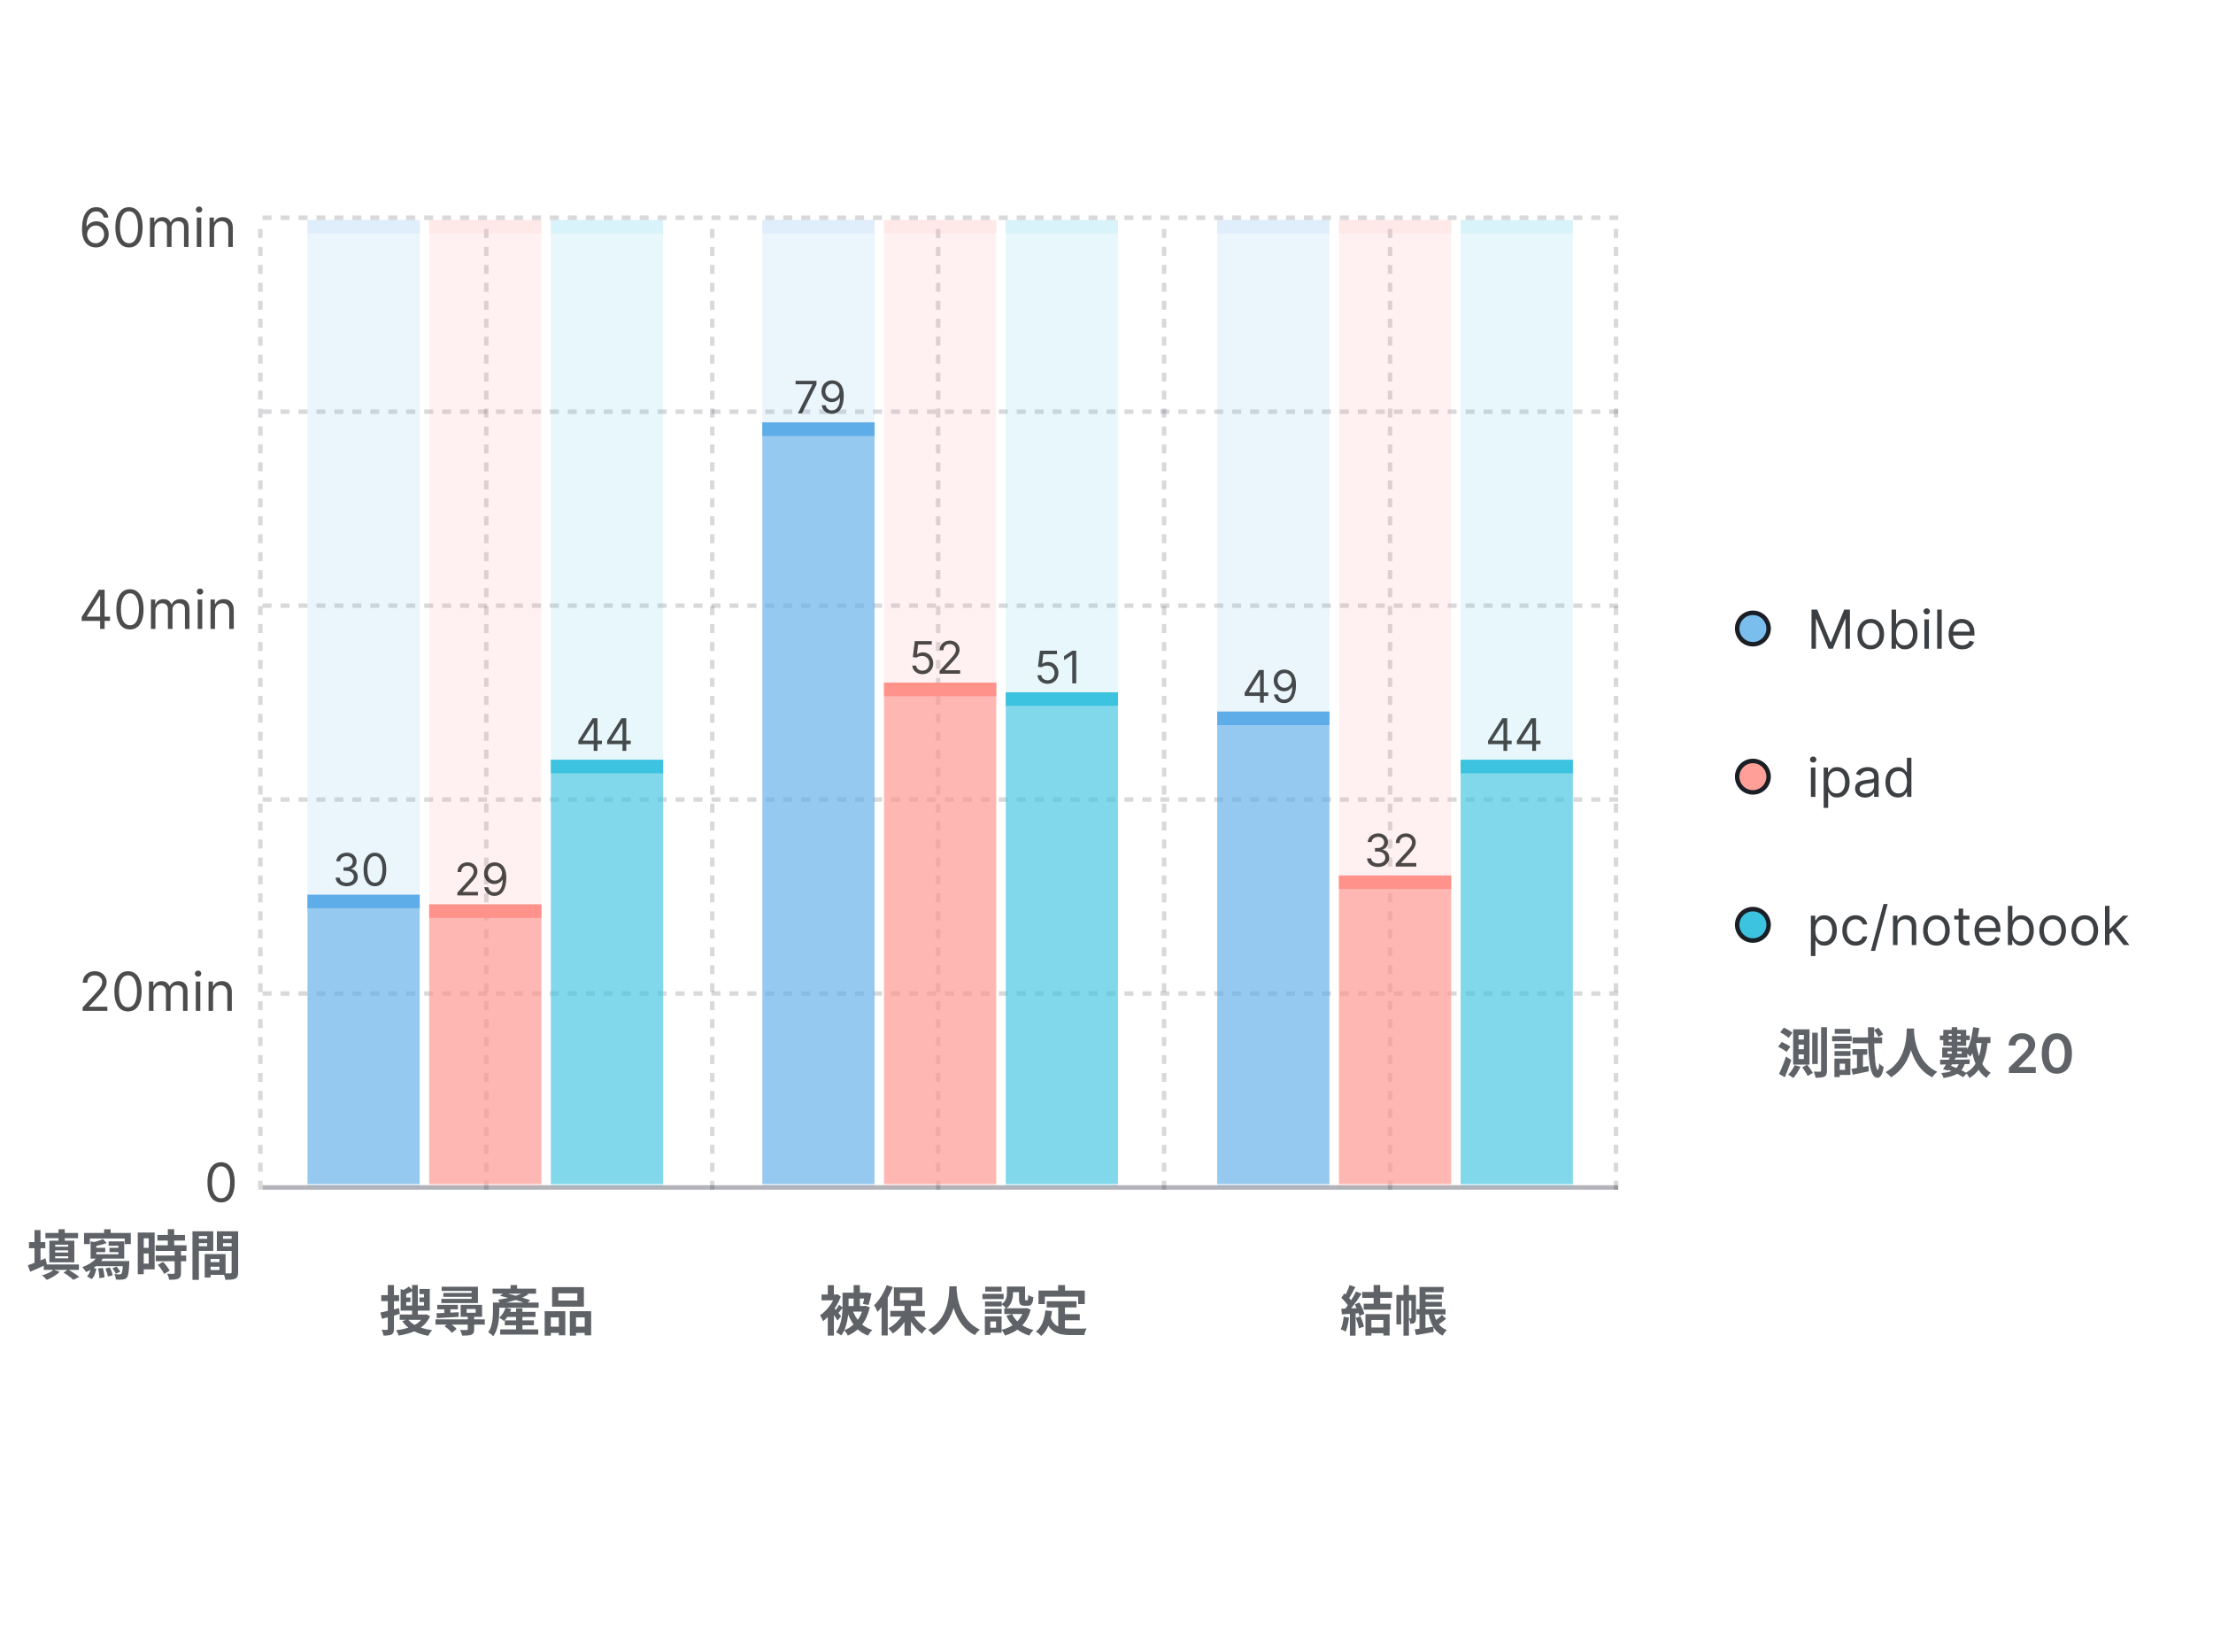<svg width="493" height="368" viewBox="0 0 493 368" fill="none" xmlns="http://www.w3.org/2000/svg">
<g clip-path="url(#clip0_1828_5111)">
<path d="M21.301 55.119C20.943 55.114 20.585 55.045 20.227 54.915C19.869 54.784 19.543 54.564 19.247 54.254C18.952 53.942 18.715 53.52 18.535 52.989C18.357 52.455 18.267 51.784 18.267 50.977C18.267 50.205 18.34 49.52 18.484 48.923C18.629 48.324 18.84 47.82 19.115 47.41C19.391 46.999 19.723 46.686 20.112 46.473C20.504 46.26 20.946 46.153 21.438 46.153C21.926 46.153 22.361 46.251 22.741 46.447C23.125 46.641 23.438 46.91 23.679 47.257C23.921 47.604 24.077 48.003 24.148 48.455H23.108C23.011 48.062 22.824 47.737 22.546 47.479C22.267 47.22 21.898 47.091 21.438 47.091C20.761 47.091 20.229 47.385 19.84 47.973C19.453 48.561 19.259 49.386 19.256 50.449H19.324C19.483 50.207 19.672 50.001 19.891 49.831C20.112 49.658 20.357 49.524 20.624 49.43C20.891 49.337 21.173 49.29 21.472 49.29C21.972 49.29 22.429 49.415 22.844 49.665C23.259 49.912 23.591 50.254 23.841 50.692C24.091 51.126 24.216 51.625 24.216 52.188C24.216 52.727 24.095 53.222 23.854 53.67C23.612 54.117 23.273 54.472 22.835 54.736C22.401 54.997 21.889 55.125 21.301 55.119ZM21.301 54.182C21.659 54.182 21.98 54.092 22.264 53.913C22.551 53.734 22.777 53.494 22.942 53.193C23.109 52.892 23.193 52.557 23.193 52.188C23.193 51.827 23.112 51.499 22.95 51.203C22.791 50.905 22.571 50.668 22.29 50.492C22.011 50.315 21.693 50.227 21.335 50.227C21.065 50.227 20.814 50.281 20.581 50.389C20.348 50.494 20.143 50.639 19.967 50.824C19.794 51.008 19.658 51.22 19.558 51.459C19.459 51.695 19.409 51.943 19.409 52.205C19.409 52.551 19.49 52.875 19.652 53.176C19.817 53.477 20.041 53.72 20.325 53.905C20.612 54.09 20.938 54.182 21.301 54.182ZM28.738 55.119C28.096 55.119 27.549 54.945 27.098 54.595C26.646 54.243 26.301 53.733 26.062 53.065C25.823 52.395 25.704 51.585 25.704 50.636C25.704 49.693 25.823 48.888 26.062 48.22C26.304 47.55 26.65 47.038 27.102 46.686C27.556 46.331 28.102 46.153 28.738 46.153C29.375 46.153 29.919 46.331 30.37 46.686C30.825 47.038 31.172 47.55 31.41 48.22C31.652 48.888 31.772 49.693 31.772 50.636C31.772 51.585 31.653 52.395 31.414 53.065C31.176 53.733 30.831 54.243 30.379 54.595C29.927 54.945 29.38 55.119 28.738 55.119ZM28.738 54.182C29.375 54.182 29.869 53.875 30.221 53.261C30.573 52.648 30.75 51.773 30.75 50.636C30.75 49.881 30.669 49.237 30.507 48.706C30.348 48.175 30.117 47.77 29.816 47.492C29.518 47.213 29.159 47.074 28.738 47.074C28.108 47.074 27.615 47.385 27.26 48.007C26.904 48.626 26.727 49.503 26.727 50.636C26.727 51.392 26.806 52.034 26.966 52.562C27.125 53.091 27.353 53.493 27.652 53.769C27.953 54.044 28.315 54.182 28.738 54.182ZM33.409 55V48.455H34.38V49.477H34.466C34.602 49.128 34.822 48.856 35.126 48.663C35.43 48.467 35.795 48.369 36.221 48.369C36.653 48.369 37.012 48.467 37.299 48.663C37.589 48.856 37.815 49.128 37.977 49.477H38.045C38.213 49.139 38.464 48.871 38.799 48.672C39.135 48.47 39.537 48.369 40.005 48.369C40.591 48.369 41.069 48.553 41.441 48.919C41.814 49.283 42 49.849 42 50.619V55H40.994V50.619C40.994 50.136 40.862 49.791 40.598 49.584C40.334 49.376 40.022 49.273 39.664 49.273C39.204 49.273 38.848 49.412 38.595 49.69C38.342 49.966 38.216 50.315 38.216 50.739V55H37.193V50.517C37.193 50.145 37.072 49.845 36.831 49.618C36.589 49.388 36.278 49.273 35.897 49.273C35.636 49.273 35.392 49.342 35.164 49.481C34.94 49.621 34.758 49.814 34.619 50.061C34.483 50.305 34.414 50.588 34.414 50.909V55H33.409ZM43.838 55V48.455H44.844V55H43.838ZM44.35 47.364C44.154 47.364 43.985 47.297 43.843 47.163C43.703 47.03 43.634 46.869 43.634 46.682C43.634 46.494 43.703 46.334 43.843 46.2C43.985 46.067 44.154 46 44.35 46C44.546 46 44.713 46.067 44.853 46.2C44.995 46.334 45.066 46.494 45.066 46.682C45.066 46.869 44.995 47.03 44.853 47.163C44.713 47.297 44.546 47.364 44.35 47.364ZM47.692 51.062V55H46.686V48.455H47.658V49.477H47.743C47.896 49.145 48.129 48.878 48.442 48.676C48.754 48.472 49.158 48.369 49.652 48.369C50.095 48.369 50.483 48.46 50.815 48.642C51.148 48.821 51.406 49.094 51.591 49.46C51.776 49.824 51.868 50.284 51.868 50.841V55H50.862V50.909C50.862 50.395 50.729 49.994 50.462 49.707C50.195 49.418 49.828 49.273 49.362 49.273C49.041 49.273 48.754 49.342 48.501 49.481C48.251 49.621 48.054 49.824 47.909 50.091C47.764 50.358 47.692 50.682 47.692 51.062Z" fill="black" fill-opacity="0.7"/>
<path d="M18.199 138.3V137.431L22.034 131.363H22.665V132.709H22.239L19.341 137.294V137.363H24.506V138.3H18.199ZM22.307 140.09V138.036V137.631V131.363H23.312V140.09H22.307ZM28.949 140.209C28.307 140.209 27.76 140.034 27.309 139.685C26.857 139.333 26.512 138.823 26.273 138.155C26.034 137.485 25.915 136.675 25.915 135.726C25.915 134.783 26.034 133.978 26.273 133.31C26.515 132.64 26.861 132.128 27.313 131.776C27.767 131.421 28.313 131.243 28.949 131.243C29.586 131.243 30.13 131.421 30.581 131.776C31.036 132.128 31.383 132.64 31.621 133.31C31.863 133.978 31.983 134.783 31.983 135.726C31.983 136.675 31.864 137.485 31.625 138.155C31.387 138.823 31.041 139.333 30.59 139.685C30.138 140.034 29.591 140.209 28.949 140.209ZM28.949 139.272C29.586 139.272 30.08 138.965 30.432 138.351C30.784 137.738 30.961 136.863 30.961 135.726C30.961 134.971 30.88 134.327 30.718 133.796C30.559 133.265 30.328 132.86 30.027 132.581C29.729 132.303 29.37 132.164 28.949 132.164C28.319 132.164 27.826 132.475 27.471 133.097C27.115 133.716 26.938 134.593 26.938 135.726C26.938 136.482 27.017 137.124 27.177 137.652C27.336 138.181 27.564 138.583 27.863 138.858C28.164 139.134 28.526 139.272 28.949 139.272ZM33.62 140.09V133.544H34.591V134.567H34.676C34.813 134.218 35.033 133.946 35.337 133.753C35.641 133.557 36.006 133.459 36.432 133.459C36.864 133.459 37.223 133.557 37.51 133.753C37.8 133.946 38.026 134.218 38.188 134.567H38.256C38.424 134.229 38.675 133.961 39.01 133.762C39.346 133.56 39.748 133.459 40.216 133.459C40.801 133.459 41.28 133.642 41.652 134.009C42.025 134.373 42.211 134.939 42.211 135.709V140.09H41.205V135.709C41.205 135.226 41.073 134.881 40.809 134.674C40.544 134.466 40.233 134.363 39.875 134.363C39.415 134.363 39.059 134.502 38.806 134.78C38.553 135.056 38.426 135.405 38.426 135.828V140.09H37.404V135.607C37.404 135.235 37.283 134.935 37.041 134.708C36.8 134.478 36.489 134.363 36.108 134.363C35.847 134.363 35.603 134.432 35.375 134.571C35.151 134.711 34.969 134.904 34.83 135.151C34.694 135.395 34.625 135.678 34.625 135.999V140.09H33.62ZM44.049 140.09V133.544H45.055V140.09H44.049ZM44.561 132.453C44.365 132.453 44.196 132.387 44.054 132.253C43.914 132.12 43.845 131.959 43.845 131.772C43.845 131.584 43.914 131.424 44.054 131.29C44.196 131.157 44.365 131.09 44.561 131.09C44.757 131.09 44.924 131.157 45.064 131.29C45.206 131.424 45.277 131.584 45.277 131.772C45.277 131.959 45.206 132.12 45.064 132.253C44.924 132.387 44.757 132.453 44.561 132.453ZM47.903 136.152V140.09H46.897V133.544H47.869V134.567H47.954C48.107 134.235 48.34 133.968 48.653 133.766C48.965 133.561 49.369 133.459 49.863 133.459C50.306 133.459 50.694 133.55 51.026 133.732C51.359 133.911 51.617 134.184 51.802 134.55C51.986 134.914 52.079 135.374 52.079 135.931V140.09H51.073V135.999C51.073 135.485 50.94 135.084 50.673 134.797C50.406 134.507 50.039 134.363 49.573 134.363C49.252 134.363 48.965 134.432 48.712 134.571C48.462 134.711 48.265 134.914 48.12 135.181C47.975 135.448 47.903 135.772 47.903 136.152Z" fill="black" fill-opacity="0.7"/>
<path d="M18.403 225.18V224.413L21.284 221.259C21.622 220.89 21.901 220.569 22.119 220.296C22.338 220.021 22.5 219.762 22.605 219.521C22.713 219.276 22.767 219.021 22.767 218.754C22.767 218.447 22.693 218.181 22.546 217.957C22.401 217.732 22.202 217.559 21.949 217.437C21.696 217.315 21.412 217.254 21.097 217.254C20.761 217.254 20.469 217.323 20.219 217.462C19.972 217.599 19.78 217.79 19.643 218.038C19.51 218.285 19.443 218.575 19.443 218.907H18.438C18.438 218.396 18.555 217.947 18.791 217.56C19.027 217.174 19.348 216.873 19.754 216.657C20.163 216.441 20.622 216.333 21.131 216.333C21.642 216.333 22.095 216.441 22.49 216.657C22.885 216.873 23.195 217.164 23.419 217.531C23.643 217.897 23.756 218.305 23.756 218.754C23.756 219.075 23.697 219.388 23.581 219.695C23.467 219.999 23.268 220.339 22.984 220.714C22.703 221.086 22.312 221.54 21.812 222.077L19.852 224.174V224.242H23.909V225.18H18.403ZM28.516 225.299C27.874 225.299 27.327 225.124 26.875 224.775C26.423 224.423 26.078 223.913 25.84 223.245C25.601 222.575 25.482 221.765 25.482 220.816C25.482 219.873 25.601 219.067 25.84 218.4C26.081 217.729 26.428 217.218 26.879 216.866C27.334 216.511 27.879 216.333 28.516 216.333C29.152 216.333 29.696 216.511 30.148 216.866C30.602 217.218 30.949 217.729 31.188 218.4C31.429 219.067 31.55 219.873 31.55 220.816C31.55 221.765 31.43 222.575 31.192 223.245C30.953 223.913 30.608 224.423 30.156 224.775C29.704 225.124 29.158 225.299 28.516 225.299ZM28.516 224.362C29.152 224.362 29.646 224.055 29.999 223.441C30.351 222.827 30.527 221.952 30.527 220.816C30.527 220.06 30.446 219.417 30.284 218.886C30.125 218.354 29.895 217.95 29.594 217.671C29.296 217.393 28.936 217.254 28.516 217.254C27.885 217.254 27.392 217.565 27.037 218.187C26.682 218.806 26.504 219.683 26.504 220.816C26.504 221.572 26.584 222.214 26.743 222.742C26.902 223.271 27.131 223.673 27.429 223.948C27.73 224.224 28.092 224.362 28.516 224.362ZM33.186 225.18V218.634H34.158V219.657H34.243C34.379 219.308 34.599 219.036 34.903 218.843C35.207 218.647 35.572 218.549 35.999 218.549C36.43 218.549 36.79 218.647 37.077 218.843C37.367 219.036 37.592 219.308 37.754 219.657H37.822C37.99 219.319 38.242 219.05 38.577 218.852C38.912 218.65 39.314 218.549 39.783 218.549C40.368 218.549 40.847 218.732 41.219 219.099C41.591 219.462 41.777 220.029 41.777 220.799V225.18H40.771V220.799C40.771 220.316 40.639 219.971 40.375 219.763C40.111 219.556 39.8 219.452 39.442 219.452C38.981 219.452 38.625 219.592 38.372 219.87C38.119 220.146 37.993 220.495 37.993 220.918V225.18H36.97V220.697C36.97 220.325 36.849 220.025 36.608 219.798C36.367 219.567 36.055 219.452 35.675 219.452C35.413 219.452 35.169 219.522 34.942 219.661C34.717 219.8 34.535 219.994 34.396 220.241C34.26 220.485 34.192 220.768 34.192 221.089V225.18H33.186ZM43.616 225.18V218.634H44.621V225.18H43.616ZM44.127 217.543C43.931 217.543 43.762 217.477 43.62 217.343C43.481 217.21 43.411 217.049 43.411 216.862C43.411 216.674 43.481 216.513 43.62 216.38C43.762 216.246 43.931 216.18 44.127 216.18C44.323 216.18 44.491 216.246 44.63 216.38C44.772 216.513 44.843 216.674 44.843 216.862C44.843 217.049 44.772 217.21 44.63 217.343C44.491 217.477 44.323 217.543 44.127 217.543ZM47.469 221.242V225.18H46.463V218.634H47.435V219.657H47.52C47.674 219.325 47.907 219.058 48.219 218.856C48.532 218.651 48.935 218.549 49.429 218.549C49.873 218.549 50.26 218.64 50.593 218.822C50.925 219.001 51.184 219.273 51.368 219.64C51.553 220.004 51.645 220.464 51.645 221.021V225.18H50.64V221.089C50.64 220.575 50.506 220.174 50.239 219.887C49.972 219.597 49.605 219.452 49.14 219.452C48.819 219.452 48.532 219.522 48.279 219.661C48.029 219.8 47.831 220.004 47.686 220.271C47.541 220.538 47.469 220.862 47.469 221.242Z" fill="black" fill-opacity="0.7"/>
<path d="M49.25 267.843C48.608 267.843 48.061 267.669 47.609 267.319C47.158 266.967 46.812 266.457 46.574 265.789C46.335 265.119 46.216 264.309 46.216 263.36C46.216 262.417 46.335 261.612 46.574 260.944C46.815 260.274 47.162 259.762 47.614 259.41C48.068 259.055 48.614 258.878 49.25 258.878C49.886 258.878 50.43 259.055 50.882 259.41C51.337 259.762 51.683 260.274 51.922 260.944C52.163 261.612 52.284 262.417 52.284 263.36C52.284 264.309 52.165 265.119 51.926 265.789C51.688 266.457 51.342 266.967 50.891 267.319C50.439 267.669 49.892 267.843 49.25 267.843ZM49.25 266.906C49.886 266.906 50.381 266.599 50.733 265.985C51.085 265.372 51.261 264.497 51.261 263.36C51.261 262.605 51.18 261.961 51.019 261.43C50.859 260.899 50.629 260.494 50.328 260.216C50.03 259.937 49.67 259.798 49.25 259.798C48.619 259.798 48.126 260.109 47.771 260.731C47.416 261.351 47.239 262.227 47.239 263.36C47.239 264.116 47.318 264.758 47.477 265.287C47.636 265.815 47.865 266.217 48.163 266.493C48.465 266.768 48.827 266.906 49.25 266.906Z" fill="black" fill-opacity="0.7"/>
<line x1="58.5" y1="48.5" x2="360.5" y2="48.5" stroke="#00001A" stroke-opacity="0.15" stroke-dasharray="2"/>
<line x1="58.5" y1="91.7" x2="360.5" y2="91.7" stroke="#00001A" stroke-opacity="0.15" stroke-dasharray="2"/>
<line x1="58.5" y1="134.9" x2="360.5" y2="134.9" stroke="#00001A" stroke-opacity="0.15" stroke-dasharray="2"/>
<line x1="58.5" y1="178.1" x2="360.5" y2="178.1" stroke="#00001A" stroke-opacity="0.15" stroke-dasharray="2"/>
<line x1="58.5" y1="221.3" x2="360.5" y2="221.3" stroke="#00001A" stroke-opacity="0.15" stroke-dasharray="2"/>
<line x1="58.5" y1="264.5" x2="360.5" y2="264.5" stroke="#00001A" stroke-opacity="0.3"/>
<line x1="58" y1="265" x2="58" y2="49" stroke="#00001A" stroke-opacity="0.15" stroke-dasharray="2"/>
<line x1="108.332" y1="265" x2="108.332" y2="49" stroke="#00001A" stroke-opacity="0.15" stroke-dasharray="2"/>
<line x1="158.668" y1="265" x2="158.668" y2="49" stroke="#00001A" stroke-opacity="0.15" stroke-dasharray="2"/>
<line x1="209" y1="265" x2="209" y2="49" stroke="#00001A" stroke-opacity="0.15" stroke-dasharray="2"/>
<line x1="259.332" y1="265" x2="259.332" y2="49" stroke="#00001A" stroke-opacity="0.15" stroke-dasharray="2"/>
<line x1="309.668" y1="265" x2="309.668" y2="49" stroke="#00001A" stroke-opacity="0.15" stroke-dasharray="2"/>
<line x1="360" y1="265" x2="360" y2="49" stroke="#00001A" stroke-opacity="0.15" stroke-dasharray="2"/>
<g opacity="0.2">
<rect opacity="0.6" x="68.5" y="49" width="25" height="215.362" fill="#5EACE8"/>
<rect x="68.5" y="49" width="25" height="3" fill="#5EACE8"/>
</g>
<rect opacity="0.6" x="68.5" y="199.307" width="25" height="64.417" fill="#5EACE8"/>
<rect x="68.5" y="199.307" width="25" height="3" fill="#5EACE8"/>
<path d="M77.242 197.407C76.773 197.407 76.355 197.326 75.988 197.165C75.623 197.004 75.333 196.78 75.118 196.494C74.905 196.205 74.789 195.87 74.77 195.489H75.665C75.684 195.723 75.764 195.926 75.906 196.096C76.048 196.264 76.234 196.394 76.464 196.487C76.693 196.579 76.948 196.625 77.227 196.625C77.54 196.625 77.817 196.571 78.058 196.462C78.3 196.353 78.489 196.202 78.626 196.007C78.764 195.813 78.832 195.588 78.832 195.333C78.832 195.065 78.766 194.83 78.633 194.626C78.501 194.42 78.307 194.259 78.051 194.143C77.796 194.027 77.483 193.969 77.114 193.969H76.531V193.188H77.114C77.403 193.188 77.656 193.136 77.874 193.032C78.094 192.927 78.265 192.781 78.388 192.591C78.514 192.402 78.577 192.179 78.577 191.924C78.577 191.677 78.522 191.463 78.413 191.281C78.305 191.099 78.151 190.957 77.952 190.855C77.755 190.753 77.523 190.702 77.256 190.702C77.005 190.702 76.768 190.748 76.546 190.841C76.325 190.93 76.145 191.062 76.006 191.235C75.866 191.405 75.79 191.611 75.778 191.853H74.926C74.94 191.471 75.055 191.138 75.271 190.851C75.486 190.562 75.768 190.337 76.116 190.176C76.466 190.015 76.851 189.935 77.27 189.935C77.72 189.935 78.106 190.026 78.428 190.208C78.749 190.388 78.997 190.626 79.17 190.922C79.343 191.218 79.429 191.538 79.429 191.881C79.429 192.291 79.321 192.64 79.106 192.929C78.893 193.217 78.603 193.417 78.236 193.529V193.586C78.695 193.661 79.054 193.857 79.312 194.171C79.57 194.484 79.699 194.871 79.699 195.333C79.699 195.728 79.591 196.083 79.376 196.398C79.163 196.711 78.871 196.957 78.502 197.137C78.133 197.317 77.713 197.407 77.242 197.407ZM83.523 197.407C82.988 197.407 82.533 197.261 82.156 196.97C81.78 196.676 81.492 196.251 81.293 195.695C81.094 195.136 80.995 194.461 80.995 193.671C80.995 192.885 81.094 192.214 81.293 191.657C81.495 191.099 81.783 190.672 82.16 190.379C82.539 190.083 82.993 189.935 83.523 189.935C84.054 189.935 84.507 190.083 84.883 190.379C85.262 190.672 85.551 191.099 85.75 191.657C85.951 192.214 86.052 192.885 86.052 193.671C86.052 194.461 85.952 195.136 85.754 195.695C85.555 196.251 85.267 196.676 84.891 196.97C84.514 197.261 84.058 197.407 83.523 197.407ZM83.523 196.625C84.054 196.625 84.466 196.37 84.759 195.858C85.053 195.347 85.2 194.618 85.2 193.671C85.2 193.041 85.132 192.505 84.997 192.062C84.865 191.619 84.673 191.282 84.422 191.05C84.173 190.818 83.874 190.702 83.523 190.702C82.998 190.702 82.587 190.961 82.291 191.48C81.995 191.996 81.847 192.726 81.847 193.671C81.847 194.3 81.914 194.836 82.046 195.276C82.179 195.716 82.369 196.051 82.618 196.281C82.869 196.51 83.171 196.625 83.523 196.625Z" fill="black" fill-opacity="0.7"/>
<g opacity="0.2">
<rect opacity="0.6" x="95.609" y="49" width="25" height="215.362" fill="#FF928A"/>
<rect x="95.609" y="49" width="25" height="3" fill="#FF928A"/>
</g>
<rect opacity="0.6" x="95.609" y="201.454" width="25" height="62.27" fill="#FF928A"/>
<rect x="95.609" y="201.454" width="25" height="3" fill="#FF928A"/>
<path d="M101.893 199.454V198.815L104.294 196.187C104.576 195.879 104.808 195.612 104.99 195.384C105.172 195.155 105.307 194.939 105.395 194.738C105.485 194.535 105.53 194.322 105.53 194.099C105.53 193.843 105.468 193.622 105.345 193.435C105.224 193.248 105.059 193.103 104.848 193.002C104.637 192.9 104.401 192.849 104.138 192.849C103.858 192.849 103.615 192.907 103.406 193.023C103.2 193.137 103.04 193.296 102.927 193.502C102.816 193.708 102.76 193.95 102.76 194.227H101.922C101.922 193.801 102.02 193.427 102.217 193.105C102.413 192.783 102.681 192.532 103.019 192.352C103.36 192.172 103.742 192.082 104.166 192.082C104.592 192.082 104.97 192.172 105.299 192.352C105.628 192.532 105.886 192.774 106.073 193.08C106.26 193.385 106.354 193.725 106.354 194.099C106.354 194.367 106.305 194.628 106.208 194.884C106.113 195.137 105.948 195.42 105.711 195.733C105.477 196.043 105.151 196.421 104.734 196.869L103.101 198.616V198.673H106.482V199.454H101.893ZM110.263 192.082C110.562 192.084 110.86 192.141 111.158 192.252C111.457 192.364 111.729 192.548 111.975 192.806C112.221 193.062 112.419 193.411 112.568 193.854C112.717 194.297 112.792 194.852 112.792 195.519C112.792 196.166 112.73 196.74 112.607 197.242C112.487 197.741 112.311 198.163 112.082 198.506C111.854 198.849 111.577 199.11 111.251 199.287C110.926 199.465 110.559 199.554 110.15 199.554C109.743 199.554 109.379 199.473 109.06 199.312C108.742 199.149 108.482 198.923 108.278 198.634C108.077 198.343 107.948 198.005 107.891 197.622H108.758C108.836 197.956 108.991 198.231 109.223 198.449C109.457 198.665 109.766 198.772 110.15 198.772C110.711 198.772 111.154 198.527 111.478 198.037C111.805 197.547 111.968 196.855 111.968 195.96H111.911C111.779 196.159 111.621 196.33 111.439 196.475C111.257 196.619 111.054 196.73 110.832 196.809C110.609 196.887 110.372 196.926 110.121 196.926C109.705 196.926 109.322 196.823 108.974 196.617C108.629 196.408 108.352 196.123 108.143 195.761C107.938 195.396 107.835 194.98 107.835 194.511C107.835 194.066 107.934 193.659 108.133 193.289C108.334 192.918 108.616 192.622 108.978 192.402C109.343 192.181 109.771 192.075 110.263 192.082ZM110.263 192.863C109.965 192.863 109.696 192.938 109.457 193.087C109.221 193.234 109.032 193.433 108.893 193.684C108.755 193.932 108.687 194.208 108.687 194.511C108.687 194.814 108.753 195.09 108.886 195.338C109.021 195.585 109.204 195.781 109.436 195.928C109.67 196.072 109.937 196.144 110.235 196.144C110.46 196.144 110.67 196.101 110.864 196.013C111.058 195.923 111.227 195.801 111.371 195.647C111.518 195.491 111.633 195.315 111.716 195.118C111.799 194.919 111.84 194.712 111.84 194.497C111.84 194.213 111.772 193.946 111.634 193.698C111.499 193.449 111.312 193.248 111.073 193.094C110.836 192.94 110.567 192.863 110.263 192.863Z" fill="black" fill-opacity="0.7"/>
<g opacity="0.2">
<rect opacity="0.6" x="122.723" y="49" width="25" height="215.362" fill="#3CC3DF"/>
<rect x="122.723" y="49" width="25" height="3" fill="#3CC3DF"/>
</g>
<rect opacity="0.6" x="122.723" y="169.246" width="25" height="94.479" fill="#3CC3DF"/>
<rect x="122.723" y="169.246" width="25" height="3" fill="#3CC3DF"/>
<path d="M128.836 165.754V165.03L132.032 159.973H132.558V161.095H132.203L129.788 164.916V164.973H134.092V165.754H128.836ZM132.26 167.246V165.534V165.197V159.973H133.098V167.246H132.26ZM135.252 165.754V165.03L138.448 159.973H138.974V161.095H138.619L136.204 164.916V164.973H140.508V165.754H135.252ZM138.676 167.246V165.534V165.197V159.973H139.514V167.246H138.676Z" fill="black" fill-opacity="0.7"/>
<g opacity="0.2">
<rect opacity="0.6" x="169.832" y="49" width="25" height="215.362" fill="#5EACE8"/>
<rect x="169.832" y="49" width="25" height="3" fill="#5EACE8"/>
</g>
<rect opacity="0.6" x="169.832" y="94.092" width="25" height="169.632" fill="#5EACE8"/>
<rect x="169.832" y="94.092" width="25" height="3" fill="#5EACE8"/>
<path d="M177.73 92.092L180.983 85.658V85.601H177.233V84.82H181.892V85.643L178.653 92.092H177.73ZM185.433 84.72C185.732 84.722 186.03 84.779 186.328 84.891C186.627 85.002 186.899 85.186 187.145 85.445C187.391 85.7 187.589 86.049 187.738 86.492C187.887 86.935 187.962 87.49 187.962 88.158C187.962 88.804 187.9 89.378 187.777 89.88C187.656 90.379 187.481 90.801 187.252 91.144C187.024 91.487 186.747 91.748 186.421 91.925C186.096 92.103 185.729 92.192 185.32 92.192C184.913 92.192 184.549 92.111 184.23 91.95C183.912 91.787 183.652 91.561 183.448 91.272C183.247 90.981 183.118 90.643 183.061 90.26H183.928C184.006 90.594 184.161 90.87 184.393 91.087C184.627 91.303 184.936 91.41 185.32 91.41C185.881 91.41 186.324 91.165 186.648 90.675C186.975 90.185 187.138 89.493 187.138 88.598H187.081C186.949 88.797 186.791 88.969 186.609 89.113C186.427 89.257 186.224 89.369 186.002 89.447C185.779 89.525 185.542 89.564 185.291 89.564C184.875 89.564 184.492 89.461 184.144 89.255C183.799 89.047 183.522 88.761 183.313 88.399C183.107 88.034 183.004 87.618 183.004 87.149C183.004 86.704 183.104 86.297 183.303 85.927C183.504 85.556 183.786 85.26 184.148 85.04C184.512 84.82 184.941 84.713 185.433 84.72ZM185.433 85.501C185.135 85.501 184.866 85.576 184.627 85.725C184.391 85.872 184.202 86.071 184.063 86.322C183.925 86.57 183.857 86.846 183.857 87.149C183.857 87.452 183.923 87.728 184.056 87.977C184.191 88.223 184.374 88.419 184.606 88.566C184.84 88.71 185.107 88.783 185.405 88.783C185.63 88.783 185.839 88.739 186.034 88.651C186.228 88.561 186.397 88.439 186.541 88.285C186.688 88.129 186.803 87.953 186.886 87.756C186.969 87.558 187.01 87.35 187.01 87.135C187.01 86.851 186.941 86.585 186.804 86.336C186.669 86.087 186.482 85.886 186.243 85.732C186.006 85.578 185.736 85.501 185.433 85.501Z" fill="black" fill-opacity="0.7"/>
<g opacity="0.2">
<rect opacity="0.6" x="196.941" y="49" width="25" height="215.362" fill="#FF928A"/>
<rect x="196.941" y="49" width="25" height="3" fill="#FF928A"/>
</g>
<rect opacity="0.6" x="196.941" y="152.068" width="25" height="111.657" fill="#FF928A"/>
<rect x="196.941" y="152.068" width="25" height="3" fill="#FF928A"/>
<path d="M205.498 150.167C205.082 150.167 204.706 150.084 204.373 149.919C204.039 149.753 203.771 149.526 203.57 149.237C203.369 148.948 203.259 148.619 203.24 148.25H204.092C204.125 148.579 204.274 148.851 204.539 149.066C204.807 149.28 205.127 149.386 205.498 149.386C205.797 149.386 206.062 149.316 206.294 149.177C206.528 149.037 206.712 148.845 206.844 148.601C206.979 148.355 207.047 148.077 207.047 147.767C207.047 147.449 206.977 147.167 206.837 146.918C206.7 146.667 206.51 146.469 206.269 146.325C206.027 146.181 205.752 146.107 205.441 146.105C205.219 146.102 204.99 146.137 204.756 146.208C204.522 146.276 204.329 146.365 204.177 146.474L203.353 146.375L203.794 142.795H207.572V143.576H204.532L204.277 145.721H204.319C204.468 145.603 204.655 145.505 204.88 145.427C205.105 145.348 205.34 145.309 205.583 145.309C206.029 145.309 206.425 145.416 206.773 145.629C207.123 145.84 207.398 146.128 207.597 146.495C207.798 146.862 207.899 147.281 207.899 147.753C207.899 148.217 207.795 148.631 207.586 148.995C207.38 149.358 207.096 149.644 206.734 149.855C206.372 150.063 205.96 150.167 205.498 150.167ZM209.309 150.068V149.429L211.71 146.801C211.992 146.493 212.224 146.226 212.406 145.998C212.588 145.769 212.723 145.553 212.811 145.352C212.901 145.148 212.946 144.935 212.946 144.713C212.946 144.457 212.884 144.236 212.761 144.049C212.64 143.862 212.475 143.717 212.264 143.615C212.053 143.514 211.817 143.463 211.554 143.463C211.274 143.463 211.031 143.521 210.822 143.637C210.616 143.75 210.456 143.91 210.343 144.116C210.232 144.322 210.176 144.564 210.176 144.841H209.338C209.338 144.414 209.436 144.04 209.633 143.718C209.829 143.396 210.097 143.146 210.435 142.966C210.776 142.786 211.158 142.696 211.582 142.696C212.008 142.696 212.386 142.786 212.715 142.966C213.044 143.146 213.302 143.388 213.489 143.694C213.676 143.999 213.77 144.339 213.77 144.713C213.77 144.98 213.721 145.242 213.624 145.498C213.529 145.751 213.364 146.034 213.127 146.346C212.893 146.656 212.567 147.035 212.15 147.483L210.517 149.23V149.287H213.898V150.068H209.309Z" fill="black" fill-opacity="0.7"/>
<g opacity="0.2">
<rect opacity="0.6" x="224.055" y="49" width="25" height="215.362" fill="#3CC3DF"/>
<rect x="224.055" y="49" width="25" height="3" fill="#3CC3DF"/>
</g>
<rect opacity="0.6" x="224.055" y="154.215" width="25" height="109.509" fill="#3CC3DF"/>
<rect x="224.055" y="154.215" width="25" height="3" fill="#3CC3DF"/>
<path d="M233.385 152.314C232.968 152.314 232.593 152.231 232.259 152.066C231.925 151.9 231.658 151.673 231.457 151.384C231.255 151.095 231.145 150.766 231.126 150.397H231.979C232.012 150.726 232.161 150.998 232.426 151.213C232.694 151.426 233.013 151.533 233.385 151.533C233.683 151.533 233.948 151.463 234.18 151.324C234.415 151.184 234.598 150.992 234.731 150.748C234.866 150.502 234.933 150.224 234.933 149.914C234.933 149.596 234.863 149.314 234.724 149.065C234.586 148.814 234.397 148.616 234.156 148.472C233.914 148.328 233.638 148.254 233.328 148.252C233.106 148.249 232.877 148.284 232.643 148.355C232.408 148.423 232.215 148.512 232.064 148.621L231.24 148.522L231.68 144.942H235.459V145.723H232.419L232.163 147.868H232.206C232.355 147.75 232.542 147.652 232.767 147.574C232.992 147.495 233.226 147.456 233.47 147.456C233.915 147.456 234.312 147.563 234.66 147.776C235.01 147.987 235.285 148.275 235.484 148.642C235.685 149.009 235.786 149.428 235.786 149.9C235.786 150.364 235.681 150.778 235.473 151.142C235.267 151.505 234.983 151.791 234.621 152.002C234.259 152.21 233.847 152.314 233.385 152.314ZM239.753 144.942V152.215H238.872V145.865H238.83L237.054 147.044V146.15L238.872 144.942H239.753Z" fill="black" fill-opacity="0.7"/>
<g opacity="0.2">
<rect opacity="0.6" x="271.168" y="49" width="25" height="215.362" fill="#5EACE8"/>
<rect x="271.168" y="49" width="25" height="3" fill="#5EACE8"/>
</g>
<rect opacity="0.6" x="271.168" y="158.509" width="25" height="105.215" fill="#5EACE8"/>
<rect x="271.168" y="158.509" width="25" height="3" fill="#5EACE8"/>
<path d="M277.282 155.018V154.293L280.478 149.237H281.003V150.359H280.648L278.233 154.18V154.237H282.537V155.018H277.282ZM280.705 156.509V154.798V154.46V149.237H281.543V156.509H280.705ZM286.183 149.137C286.482 149.139 286.78 149.196 287.078 149.308C287.377 149.419 287.649 149.604 287.895 149.862C288.141 150.117 288.339 150.466 288.488 150.909C288.637 151.352 288.712 151.907 288.712 152.575C288.712 153.221 288.65 153.795 288.527 154.297C288.406 154.796 288.231 155.218 288.002 155.561C287.774 155.904 287.497 156.165 287.171 156.342C286.846 156.52 286.479 156.609 286.07 156.609C285.663 156.609 285.299 156.528 284.98 156.367C284.662 156.204 284.402 155.978 284.198 155.689C283.997 155.398 283.868 155.06 283.811 154.677H284.678C284.756 155.011 284.911 155.287 285.143 155.504C285.377 155.72 285.686 155.827 286.07 155.827C286.631 155.827 287.074 155.582 287.398 155.092C287.725 154.602 287.888 153.91 287.888 153.015H287.831C287.699 153.214 287.541 153.385 287.359 153.53C287.177 153.674 286.974 153.786 286.752 153.864C286.529 153.942 286.292 153.981 286.041 153.981C285.625 153.981 285.242 153.878 284.894 153.672C284.549 153.464 284.272 153.178 284.063 152.816C283.857 152.452 283.754 152.035 283.754 151.566C283.754 151.121 283.854 150.714 284.053 150.345C284.254 149.973 284.536 149.677 284.898 149.457C285.262 149.237 285.691 149.13 286.183 149.137ZM286.183 149.918C285.885 149.918 285.616 149.993 285.377 150.142C285.141 150.289 284.952 150.488 284.813 150.739C284.675 150.987 284.607 151.263 284.607 151.566C284.607 151.869 284.673 152.145 284.806 152.394C284.941 152.64 285.124 152.836 285.356 152.983C285.59 153.127 285.857 153.2 286.155 153.2C286.38 153.2 286.589 153.156 286.784 153.068C286.978 152.978 287.147 152.856 287.291 152.702C287.438 152.546 287.553 152.37 287.636 152.173C287.719 151.974 287.76 151.767 287.76 151.552C287.76 151.268 287.691 151.001 287.554 150.753C287.419 150.504 287.232 150.303 286.993 150.149C286.756 149.995 286.486 149.918 286.183 149.918Z" fill="black" fill-opacity="0.7"/>
<g opacity="0.2">
<rect opacity="0.6" x="298.277" y="49" width="25" height="215.362" fill="#FF928A"/>
<rect x="298.277" y="49" width="25" height="3" fill="#FF928A"/>
</g>
<rect opacity="0.6" x="298.277" y="195.013" width="25" height="68.712" fill="#FF928A"/>
<rect x="298.277" y="195.013" width="25" height="3" fill="#FF928A"/>
<path d="M307.019 193.112C306.55 193.112 306.132 193.032 305.765 192.871C305.401 192.71 305.111 192.486 304.895 192.199C304.682 191.911 304.566 191.576 304.547 191.195H305.442C305.461 191.429 305.542 191.631 305.684 191.802C305.826 191.97 306.011 192.1 306.241 192.192C306.471 192.285 306.725 192.331 307.005 192.331C307.317 192.331 307.594 192.276 307.836 192.168C308.077 192.059 308.266 191.907 308.404 191.713C308.541 191.519 308.61 191.294 308.61 191.038C308.61 190.771 308.543 190.535 308.411 190.332C308.278 190.126 308.084 189.965 307.828 189.849C307.573 189.733 307.26 189.675 306.891 189.675H306.309V188.893H306.891C307.18 188.893 307.433 188.841 307.651 188.737C307.871 188.633 308.043 188.486 308.166 188.297C308.291 188.107 308.354 187.885 308.354 187.629C308.354 187.383 308.3 187.169 308.191 186.986C308.082 186.804 307.928 186.662 307.729 186.56C307.533 186.458 307.301 186.408 307.033 186.408C306.782 186.408 306.545 186.454 306.323 186.546C306.103 186.636 305.923 186.767 305.783 186.94C305.643 187.111 305.568 187.317 305.556 187.558H304.703C304.718 187.177 304.833 186.843 305.048 186.557C305.263 186.268 305.545 186.043 305.893 185.882C306.243 185.721 306.628 185.641 307.047 185.641C307.497 185.641 307.883 185.732 308.205 185.914C308.527 186.094 308.774 186.332 308.947 186.628C309.12 186.924 309.206 187.243 309.206 187.587C309.206 187.996 309.099 188.345 308.883 188.634C308.67 188.923 308.38 189.123 308.013 189.234V189.291C308.472 189.367 308.831 189.562 309.089 189.877C309.347 190.19 309.476 190.577 309.476 191.038C309.476 191.434 309.368 191.789 309.153 192.104C308.94 192.416 308.649 192.662 308.279 192.842C307.91 193.022 307.49 193.112 307.019 193.112ZM310.929 193.013V192.373L313.329 189.746C313.611 189.438 313.843 189.17 314.025 188.943C314.208 188.713 314.342 188.498 314.43 188.297C314.52 188.093 314.565 187.88 314.565 187.658C314.565 187.402 314.503 187.181 314.38 186.994C314.26 186.806 314.094 186.662 313.883 186.56C313.672 186.458 313.436 186.408 313.173 186.408C312.894 186.408 312.65 186.466 312.441 186.582C312.235 186.695 312.076 186.855 311.962 187.061C311.851 187.267 311.795 187.508 311.795 187.785H310.957C310.957 187.359 311.055 186.985 311.252 186.663C311.448 186.341 311.716 186.09 312.054 185.91C312.395 185.73 312.778 185.641 313.201 185.641C313.627 185.641 314.005 185.73 314.334 185.91C314.663 186.09 314.921 186.333 315.108 186.638C315.295 186.944 315.389 187.284 315.389 187.658C315.389 187.925 315.34 188.187 315.243 188.442C315.149 188.696 314.983 188.979 314.746 189.291C314.512 189.601 314.186 189.98 313.77 190.427L312.136 192.175V192.231H315.517V193.013H310.929Z" fill="black" fill-opacity="0.7"/>
<g opacity="0.2">
<rect opacity="0.6" x="325.391" y="49" width="25" height="215.362" fill="#3CC3DF"/>
<rect x="325.391" y="49" width="25" height="3" fill="#3CC3DF"/>
</g>
<rect opacity="0.6" x="325.391" y="169.246" width="25" height="94.479" fill="#3CC3DF"/>
<rect x="325.391" y="169.246" width="25" height="3" fill="#3CC3DF"/>
<path d="M331.504 165.754V165.03L334.7 159.973H335.226V161.095H334.871L332.456 164.916V164.973H336.76V165.754H331.504ZM334.928 167.246V165.534V165.197V159.973H335.766V167.246H334.928ZM337.92 165.754V165.03L341.116 159.973H341.642V161.095H341.287L338.872 164.916V164.973H343.176V165.754H337.92ZM341.344 167.246V165.534V165.197V159.973H342.182V167.246H341.344Z" fill="black" fill-opacity="0.7"/>
<circle cx="390.5" cy="140" r="3.5" fill="#7ABEEE" stroke="#1A1F26"/>
<path d="M403.557 135.773H404.818L407.784 143.017H407.886L410.852 135.773H412.114V144.5H411.125V137.869H411.04L408.312 144.5H407.358L404.631 137.869H404.545V144.5H403.557V135.773ZM416.755 144.636C416.164 144.636 415.646 144.496 415.2 144.214C414.757 143.933 414.41 143.54 414.16 143.034C413.913 142.528 413.789 141.937 413.789 141.261C413.789 140.58 413.913 139.984 414.16 139.476C414.41 138.967 414.757 138.572 415.2 138.291C415.646 138.01 416.164 137.869 416.755 137.869C417.346 137.869 417.863 138.01 418.306 138.291C418.752 138.572 419.099 138.967 419.346 139.476C419.596 139.984 419.721 140.58 419.721 141.261C419.721 141.937 419.596 142.528 419.346 143.034C419.099 143.54 418.752 143.933 418.306 144.214C417.863 144.496 417.346 144.636 416.755 144.636ZM416.755 143.733C417.204 143.733 417.574 143.618 417.863 143.388C418.153 143.158 418.368 142.855 418.507 142.48C418.646 142.105 418.716 141.699 418.716 141.261C418.716 140.824 418.646 140.416 418.507 140.038C418.368 139.661 418.153 139.355 417.863 139.122C417.574 138.889 417.204 138.773 416.755 138.773C416.306 138.773 415.937 138.889 415.647 139.122C415.358 139.355 415.143 139.661 415.004 140.038C414.865 140.416 414.795 140.824 414.795 141.261C414.795 141.699 414.865 142.105 415.004 142.48C415.143 142.855 415.358 143.158 415.647 143.388C415.937 143.618 416.306 143.733 416.755 143.733ZM421.393 144.5V135.773H422.398V138.994H422.484C422.558 138.881 422.66 138.736 422.79 138.56C422.924 138.381 423.114 138.222 423.362 138.082C423.612 137.94 423.95 137.869 424.376 137.869C424.927 137.869 425.413 138.007 425.833 138.283C426.254 138.558 426.582 138.949 426.817 139.455C427.053 139.96 427.171 140.557 427.171 141.244C427.171 141.938 427.053 142.538 426.817 143.047C426.582 143.553 426.255 143.945 425.837 144.223C425.42 144.499 424.938 144.636 424.393 144.636C423.972 144.636 423.636 144.567 423.383 144.428C423.13 144.286 422.935 144.125 422.799 143.946C422.663 143.764 422.558 143.614 422.484 143.494H422.364V144.5H421.393ZM422.381 141.227C422.381 141.722 422.454 142.158 422.599 142.536C422.744 142.911 422.955 143.205 423.234 143.418C423.512 143.628 423.853 143.733 424.256 143.733C424.677 143.733 425.028 143.622 425.309 143.401C425.593 143.176 425.806 142.875 425.948 142.497C426.093 142.116 426.165 141.693 426.165 141.227C426.165 140.767 426.094 140.352 425.952 139.983C425.813 139.611 425.602 139.317 425.317 139.101C425.036 138.882 424.683 138.773 424.256 138.773C423.847 138.773 423.504 138.876 423.225 139.084C422.947 139.288 422.737 139.575 422.594 139.945C422.452 140.311 422.381 140.739 422.381 141.227ZM428.71 144.5V137.955H429.715V144.5H428.71ZM429.221 136.864C429.025 136.864 428.856 136.797 428.714 136.663C428.575 136.53 428.505 136.369 428.505 136.182C428.505 135.994 428.575 135.834 428.714 135.7C428.856 135.567 429.025 135.5 429.221 135.5C429.417 135.5 429.585 135.567 429.724 135.7C429.866 135.834 429.937 135.994 429.937 136.182C429.937 136.369 429.866 136.53 429.724 136.663C429.585 136.797 429.417 136.864 429.221 136.864ZM432.563 135.773V144.5H431.557V135.773H432.563ZM437.149 144.636C436.518 144.636 435.974 144.497 435.517 144.219C435.062 143.938 434.712 143.545 434.464 143.043C434.22 142.537 434.098 141.949 434.098 141.278C434.098 140.608 434.22 140.017 434.464 139.506C434.712 138.991 435.055 138.591 435.496 138.304C435.939 138.014 436.456 137.869 437.047 137.869C437.388 137.869 437.724 137.926 438.057 138.04C438.389 138.153 438.692 138.338 438.964 138.594C439.237 138.847 439.455 139.182 439.616 139.599C439.778 140.017 439.859 140.531 439.859 141.142V141.568H434.814V140.699H438.837C438.837 140.33 438.763 140 438.615 139.71C438.47 139.42 438.263 139.192 437.993 139.024C437.726 138.857 437.411 138.773 437.047 138.773C436.646 138.773 436.3 138.872 436.007 139.071C435.717 139.267 435.494 139.523 435.338 139.838C435.182 140.153 435.104 140.491 435.104 140.852V141.432C435.104 141.926 435.189 142.345 435.359 142.689C435.533 143.03 435.773 143.29 436.08 143.469C436.386 143.645 436.743 143.733 437.149 143.733C437.413 143.733 437.652 143.696 437.865 143.622C438.081 143.545 438.267 143.432 438.423 143.281C438.58 143.128 438.7 142.937 438.786 142.71L439.757 142.983C439.655 143.312 439.483 143.602 439.241 143.852C439 144.099 438.702 144.293 438.347 144.432C437.991 144.568 437.592 144.636 437.149 144.636Z" fill="#3C4043"/>
<circle cx="390.5" cy="173" r="3.5" fill="#FF9F98" stroke="#1A1F26"/>
<path d="M403.42 177.5V170.955H404.426V177.5H403.42ZM403.932 169.864C403.736 169.864 403.567 169.797 403.425 169.663C403.286 169.53 403.216 169.369 403.216 169.182C403.216 168.994 403.286 168.834 403.425 168.7C403.567 168.567 403.736 168.5 403.932 168.5C404.128 168.5 404.295 168.567 404.435 168.7C404.577 168.834 404.648 168.994 404.648 169.182C404.648 169.369 404.577 169.53 404.435 169.663C404.295 169.797 404.128 169.864 403.932 169.864ZM406.268 179.955V170.955H407.24V171.994H407.359C407.433 171.881 407.535 171.736 407.666 171.56C407.799 171.381 407.99 171.222 408.237 171.082C408.487 170.94 408.825 170.869 409.251 170.869C409.802 170.869 410.288 171.007 410.708 171.283C411.129 171.558 411.457 171.949 411.693 172.455C411.929 172.96 412.047 173.557 412.047 174.244C412.047 174.938 411.929 175.538 411.693 176.047C411.457 176.553 411.13 176.945 410.713 177.223C410.295 177.499 409.814 177.636 409.268 177.636C408.848 177.636 408.511 177.567 408.258 177.428C408.005 177.286 407.811 177.125 407.674 176.946C407.538 176.764 407.433 176.614 407.359 176.494H407.274V179.955H406.268ZM407.257 174.227C407.257 174.722 407.329 175.158 407.474 175.536C407.619 175.911 407.831 176.205 408.109 176.418C408.387 176.628 408.728 176.733 409.132 176.733C409.552 176.733 409.903 176.622 410.184 176.401C410.468 176.176 410.681 175.875 410.824 175.497C410.968 175.116 411.041 174.693 411.041 174.227C411.041 173.767 410.97 173.352 410.828 172.983C410.689 172.611 410.477 172.317 410.193 172.101C409.912 171.882 409.558 171.773 409.132 171.773C408.723 171.773 408.379 171.876 408.1 172.084C407.822 172.288 407.612 172.575 407.47 172.945C407.328 173.311 407.257 173.739 407.257 174.227ZM415.507 177.653C415.092 177.653 414.716 177.575 414.377 177.419C414.039 177.26 413.771 177.031 413.572 176.733C413.373 176.432 413.274 176.068 413.274 175.642C413.274 175.267 413.348 174.963 413.495 174.73C413.643 174.494 413.841 174.31 414.088 174.176C414.335 174.043 414.608 173.943 414.906 173.878C415.207 173.81 415.51 173.756 415.814 173.716C416.211 173.665 416.534 173.626 416.781 173.601C417.031 173.572 417.213 173.526 417.326 173.46C417.443 173.395 417.501 173.281 417.501 173.119V173.085C417.501 172.665 417.386 172.338 417.156 172.105C416.929 171.872 416.583 171.756 416.12 171.756C415.64 171.756 415.264 171.861 414.991 172.071C414.718 172.281 414.527 172.506 414.416 172.744L413.461 172.403C413.632 172.006 413.859 171.696 414.143 171.474C414.43 171.25 414.743 171.094 415.081 171.006C415.422 170.915 415.757 170.869 416.086 170.869C416.297 170.869 416.538 170.895 416.811 170.946C417.086 170.994 417.352 171.095 417.608 171.249C417.866 171.402 418.081 171.634 418.251 171.943C418.422 172.253 418.507 172.668 418.507 173.188V177.5H417.501V176.614H417.45C417.382 176.756 417.268 176.908 417.109 177.07C416.95 177.232 416.738 177.369 416.474 177.483C416.21 177.597 415.887 177.653 415.507 177.653ZM415.66 176.75C416.058 176.75 416.393 176.672 416.666 176.516C416.941 176.359 417.149 176.158 417.288 175.911C417.43 175.663 417.501 175.403 417.501 175.131V174.21C417.458 174.261 417.365 174.308 417.22 174.351C417.078 174.391 416.913 174.426 416.725 174.457C416.541 174.486 416.36 174.511 416.184 174.534C416.011 174.554 415.87 174.571 415.762 174.585C415.501 174.619 415.257 174.675 415.029 174.751C414.805 174.825 414.623 174.937 414.484 175.088C414.348 175.236 414.279 175.437 414.279 175.693C414.279 176.043 414.409 176.307 414.667 176.486C414.929 176.662 415.26 176.75 415.66 176.75ZM422.814 177.636C422.268 177.636 421.787 177.499 421.369 177.223C420.952 176.945 420.625 176.553 420.389 176.047C420.153 175.538 420.036 174.938 420.036 174.244C420.036 173.557 420.153 172.96 420.389 172.455C420.625 171.949 420.953 171.558 421.374 171.283C421.794 171.007 422.28 170.869 422.831 170.869C423.257 170.869 423.594 170.94 423.841 171.082C424.091 171.222 424.281 171.381 424.412 171.56C424.545 171.736 424.649 171.881 424.723 171.994H424.808V168.773H425.814V177.5H424.842V176.494H424.723C424.649 176.614 424.544 176.764 424.408 176.946C424.271 177.125 424.077 177.286 423.824 177.428C423.571 177.567 423.234 177.636 422.814 177.636ZM422.95 176.733C423.354 176.733 423.695 176.628 423.973 176.418C424.251 176.205 424.463 175.911 424.608 175.536C424.753 175.158 424.825 174.722 424.825 174.227C424.825 173.739 424.754 173.311 424.612 172.945C424.47 172.575 424.26 172.288 423.982 172.084C423.703 171.876 423.359 171.773 422.95 171.773C422.524 171.773 422.169 171.882 421.885 172.101C421.604 172.317 421.392 172.611 421.25 172.983C421.111 173.352 421.041 173.767 421.041 174.227C421.041 174.693 421.112 175.116 421.254 175.497C421.399 175.875 421.612 176.176 421.893 176.401C422.178 176.622 422.53 176.733 422.95 176.733Z" fill="#3C4043"/>
<circle cx="390.5" cy="206" r="3.5" fill="#3CC3DF" stroke="#1A1F26"/>
<path d="M403.42 212.955V203.955H404.392V204.994H404.511C404.585 204.881 404.688 204.736 404.818 204.56C404.952 204.381 405.142 204.222 405.389 204.082C405.639 203.94 405.977 203.869 406.403 203.869C406.955 203.869 407.44 204.007 407.861 204.283C408.281 204.558 408.609 204.949 408.845 205.455C409.081 205.96 409.199 206.557 409.199 207.244C409.199 207.938 409.081 208.538 408.845 209.047C408.609 209.553 408.283 209.945 407.865 210.223C407.447 210.499 406.966 210.636 406.42 210.636C406 210.636 405.663 210.567 405.411 210.428C405.158 210.286 404.963 210.125 404.827 209.946C404.69 209.764 404.585 209.614 404.511 209.494H404.426V212.955H403.42ZM404.409 207.227C404.409 207.722 404.482 208.158 404.626 208.536C404.771 208.911 404.983 209.205 405.261 209.418C405.54 209.628 405.881 209.733 406.284 209.733C406.705 209.733 407.055 209.622 407.337 209.401C407.621 209.176 407.834 208.875 407.976 208.497C408.121 208.116 408.193 207.693 408.193 207.227C408.193 206.767 408.122 206.352 407.98 205.983C407.841 205.611 407.629 205.317 407.345 205.101C407.064 204.882 406.71 204.773 406.284 204.773C405.875 204.773 405.531 204.876 405.253 205.084C404.974 205.288 404.764 205.575 404.622 205.945C404.48 206.311 404.409 206.739 404.409 207.227ZM413.392 210.636C412.778 210.636 412.25 210.491 411.807 210.202C411.364 209.912 411.023 209.513 410.784 209.004C410.545 208.496 410.426 207.915 410.426 207.261C410.426 206.597 410.548 206.01 410.793 205.501C411.04 204.99 411.384 204.591 411.824 204.304C412.267 204.014 412.784 203.869 413.375 203.869C413.835 203.869 414.25 203.955 414.619 204.125C414.989 204.295 415.291 204.534 415.527 204.841C415.763 205.148 415.909 205.506 415.966 205.915H414.96C414.884 205.616 414.713 205.352 414.449 205.122C414.188 204.889 413.835 204.773 413.392 204.773C413 204.773 412.656 204.875 412.361 205.08C412.068 205.281 411.839 205.567 411.675 205.936C411.513 206.303 411.432 206.733 411.432 207.227C411.432 207.733 411.511 208.173 411.67 208.548C411.832 208.923 412.06 209.214 412.352 209.422C412.648 209.629 412.994 209.733 413.392 209.733C413.653 209.733 413.891 209.688 414.104 209.597C414.317 209.506 414.497 209.375 414.645 209.205C414.793 209.034 414.898 208.83 414.96 208.591H415.966C415.909 208.977 415.768 209.325 415.544 209.635C415.322 209.942 415.028 210.186 414.662 210.368C414.298 210.547 413.875 210.636 413.392 210.636ZM420.521 201.364L417.709 211.812H416.788L419.601 201.364H420.521ZM422.719 206.562V210.5H421.713V203.955H422.685V204.977H422.77C422.924 204.645 423.157 204.378 423.469 204.176C423.782 203.972 424.185 203.869 424.679 203.869C425.123 203.869 425.51 203.96 425.843 204.142C426.175 204.321 426.434 204.594 426.618 204.96C426.803 205.324 426.895 205.784 426.895 206.341V210.5H425.89V206.409C425.89 205.895 425.756 205.494 425.489 205.207C425.222 204.918 424.855 204.773 424.39 204.773C424.069 204.773 423.782 204.842 423.529 204.982C423.279 205.121 423.081 205.324 422.936 205.591C422.792 205.858 422.719 206.182 422.719 206.562ZM431.392 210.636C430.801 210.636 430.283 210.496 429.837 210.214C429.393 209.933 429.047 209.54 428.797 209.034C428.55 208.528 428.426 207.937 428.426 207.261C428.426 206.58 428.55 205.984 428.797 205.476C429.047 204.967 429.393 204.572 429.837 204.291C430.283 204.01 430.801 203.869 431.392 203.869C431.983 203.869 432.5 204.01 432.943 204.291C433.389 204.572 433.736 204.967 433.983 205.476C434.233 205.984 434.358 206.58 434.358 207.261C434.358 207.937 434.233 208.528 433.983 209.034C433.736 209.54 433.389 209.933 432.943 210.214C432.5 210.496 431.983 210.636 431.392 210.636ZM431.392 209.733C431.841 209.733 432.21 209.618 432.5 209.388C432.79 209.158 433.004 208.855 433.143 208.48C433.283 208.105 433.352 207.699 433.352 207.261C433.352 206.824 433.283 206.416 433.143 206.038C433.004 205.661 432.79 205.355 432.5 205.122C432.21 204.889 431.841 204.773 431.392 204.773C430.943 204.773 430.574 204.889 430.284 205.122C429.994 205.355 429.78 205.661 429.641 206.038C429.501 206.416 429.432 206.824 429.432 207.261C429.432 207.699 429.501 208.105 429.641 208.48C429.78 208.855 429.994 209.158 430.284 209.388C430.574 209.618 430.943 209.733 431.392 209.733ZM438.74 203.955V204.807H435.348V203.955H438.74ZM436.336 202.386H437.342V208.625C437.342 208.909 437.383 209.122 437.466 209.264C437.551 209.403 437.659 209.497 437.789 209.545C437.923 209.591 438.064 209.614 438.211 209.614C438.322 209.614 438.413 209.608 438.484 209.597C438.555 209.582 438.612 209.571 438.654 209.562L438.859 210.466C438.791 210.491 438.696 210.517 438.574 210.543C438.451 210.571 438.297 210.585 438.109 210.585C437.825 210.585 437.547 210.524 437.274 210.402C437.004 210.28 436.779 210.094 436.6 209.844C436.424 209.594 436.336 209.278 436.336 208.898V202.386ZM442.926 210.636C442.296 210.636 441.752 210.497 441.294 210.219C440.84 209.938 440.489 209.545 440.242 209.043C439.998 208.537 439.875 207.949 439.875 207.278C439.875 206.608 439.998 206.017 440.242 205.506C440.489 204.991 440.833 204.591 441.273 204.304C441.716 204.014 442.233 203.869 442.824 203.869C443.165 203.869 443.502 203.926 443.834 204.04C444.167 204.153 444.469 204.338 444.742 204.594C445.015 204.847 445.232 205.182 445.394 205.599C445.556 206.017 445.637 206.531 445.637 207.142V207.568H440.591V206.699H444.614C444.614 206.33 444.54 206 444.392 205.71C444.248 205.42 444.04 205.192 443.77 205.024C443.503 204.857 443.188 204.773 442.824 204.773C442.424 204.773 442.077 204.872 441.784 205.071C441.495 205.267 441.272 205.523 441.115 205.838C440.959 206.153 440.881 206.491 440.881 206.852V207.432C440.881 207.926 440.966 208.345 441.137 208.689C441.31 209.03 441.55 209.29 441.857 209.469C442.164 209.645 442.52 209.733 442.926 209.733C443.191 209.733 443.429 209.696 443.642 209.622C443.858 209.545 444.044 209.432 444.201 209.281C444.357 209.128 444.478 208.937 444.563 208.71L445.534 208.983C445.432 209.312 445.26 209.602 445.019 209.852C444.777 210.099 444.479 210.293 444.124 210.432C443.769 210.568 443.37 210.636 442.926 210.636ZM447.303 210.5V201.773H448.309V204.994H448.394C448.468 204.881 448.57 204.736 448.701 204.56C448.834 204.381 449.025 204.222 449.272 204.082C449.522 203.94 449.86 203.869 450.286 203.869C450.837 203.869 451.323 204.007 451.743 204.283C452.164 204.558 452.492 204.949 452.728 205.455C452.963 205.96 453.081 206.557 453.081 207.244C453.081 207.938 452.963 208.538 452.728 209.047C452.492 209.553 452.165 209.945 451.748 210.223C451.33 210.499 450.848 210.636 450.303 210.636C449.882 210.636 449.546 210.567 449.293 210.428C449.04 210.286 448.846 210.125 448.709 209.946C448.573 209.764 448.468 209.614 448.394 209.494H448.275V210.5H447.303ZM448.292 207.227C448.292 207.722 448.364 208.158 448.509 208.536C448.654 208.911 448.865 209.205 449.144 209.418C449.422 209.628 449.763 209.733 450.167 209.733C450.587 209.733 450.938 209.622 451.219 209.401C451.503 209.176 451.716 208.875 451.858 208.497C452.003 208.116 452.076 207.693 452.076 207.227C452.076 206.767 452.005 206.352 451.863 205.983C451.723 205.611 451.512 205.317 451.228 205.101C450.946 204.882 450.593 204.773 450.167 204.773C449.757 204.773 449.414 204.876 449.135 205.084C448.857 205.288 448.647 205.575 448.505 205.945C448.363 206.311 448.292 206.739 448.292 207.227ZM457.279 210.636C456.688 210.636 456.169 210.496 455.723 210.214C455.28 209.933 454.934 209.54 454.684 209.034C454.436 208.528 454.313 207.937 454.313 207.261C454.313 206.58 454.436 205.984 454.684 205.476C454.934 204.967 455.28 204.572 455.723 204.291C456.169 204.01 456.688 203.869 457.279 203.869C457.87 203.869 458.387 204.01 458.83 204.291C459.276 204.572 459.623 204.967 459.87 205.476C460.12 205.984 460.245 206.58 460.245 207.261C460.245 207.937 460.12 208.528 459.87 209.034C459.623 209.54 459.276 209.933 458.83 210.214C458.387 210.496 457.87 210.636 457.279 210.636ZM457.279 209.733C457.728 209.733 458.097 209.618 458.387 209.388C458.676 209.158 458.891 208.855 459.03 208.48C459.169 208.105 459.239 207.699 459.239 207.261C459.239 206.824 459.169 206.416 459.03 206.038C458.891 205.661 458.676 205.355 458.387 205.122C458.097 204.889 457.728 204.773 457.279 204.773C456.83 204.773 456.461 204.889 456.171 205.122C455.881 205.355 455.667 205.661 455.527 206.038C455.388 206.416 455.319 206.824 455.319 207.261C455.319 207.699 455.388 208.105 455.527 208.48C455.667 208.855 455.881 209.158 456.171 209.388C456.461 209.618 456.83 209.733 457.279 209.733ZM464.439 210.636C463.848 210.636 463.33 210.496 462.884 210.214C462.44 209.933 462.094 209.54 461.844 209.034C461.597 208.528 461.473 207.937 461.473 207.261C461.473 206.58 461.597 205.984 461.844 205.476C462.094 204.967 462.44 204.572 462.884 204.291C463.33 204.01 463.848 203.869 464.439 203.869C465.03 203.869 465.547 204.01 465.99 204.291C466.436 204.572 466.783 204.967 467.03 205.476C467.28 205.984 467.405 206.58 467.405 207.261C467.405 207.937 467.28 208.528 467.03 209.034C466.783 209.54 466.436 209.933 465.99 210.214C465.547 210.496 465.03 210.636 464.439 210.636ZM464.439 209.733C464.888 209.733 465.257 209.618 465.547 209.388C465.837 209.158 466.051 208.855 466.19 208.48C466.33 208.105 466.399 207.699 466.399 207.261C466.399 206.824 466.33 206.416 466.19 206.038C466.051 205.661 465.837 205.355 465.547 205.122C465.257 204.889 464.888 204.773 464.439 204.773C463.99 204.773 463.621 204.889 463.331 205.122C463.041 205.355 462.827 205.661 462.688 206.038C462.548 206.416 462.479 206.824 462.479 207.261C462.479 207.699 462.548 208.105 462.688 208.48C462.827 208.855 463.041 209.158 463.331 209.388C463.621 209.618 463.99 209.733 464.439 209.733ZM469.877 208.114L469.86 206.869H470.065L472.929 203.955H474.173L471.122 207.04H471.037L469.877 208.114ZM468.94 210.5V201.773H469.946V210.5H468.94ZM473.099 210.5L470.542 207.261L471.258 206.562L474.377 210.5H473.099Z" fill="#3C4043"/>
<path d="M400.679 232.688V233.708H401.855V232.688H400.679ZM400.679 234.86V235.892H401.855V234.86H400.679ZM400.679 230.528V231.536H401.855V230.528H400.679ZM399.467 229.28H403.115V237.14H399.467V229.28ZM401.495 237.752L402.587 237.14C402.739 237.324 402.895 237.528 403.055 237.752C403.223 237.976 403.375 238.196 403.511 238.412C403.655 238.628 403.771 238.82 403.859 238.988L402.707 239.672C402.635 239.504 402.531 239.308 402.395 239.084C402.259 238.86 402.111 238.632 401.951 238.4C401.799 238.16 401.647 237.944 401.495 237.752ZM399.791 237.248L401.099 237.608C400.907 238.064 400.663 238.52 400.367 238.976C400.071 239.432 399.779 239.812 399.491 240.116C399.403 240.044 399.287 239.96 399.143 239.864C399.007 239.768 398.867 239.676 398.723 239.588C398.579 239.5 398.455 239.428 398.351 239.372C398.639 239.108 398.911 238.784 399.167 238.4C399.431 238.016 399.639 237.632 399.791 237.248ZM405.695 228.8H407.003V238.46C407.003 238.82 406.963 239.104 406.883 239.312C406.811 239.52 406.667 239.68 406.451 239.792C406.243 239.904 405.975 239.976 405.647 240.008C405.327 240.048 404.931 240.068 404.459 240.068C404.435 239.876 404.383 239.644 404.303 239.372C404.223 239.108 404.139 238.88 404.051 238.688C404.355 238.696 404.639 238.704 404.903 238.712C405.167 238.712 405.347 238.712 405.443 238.712C405.539 238.704 405.603 238.684 405.635 238.652C405.675 238.612 405.695 238.548 405.695 238.46V228.8ZM403.715 230.036H404.951V236.996H403.715V230.036ZM396.575 229.952L397.391 228.908C397.607 228.996 397.835 229.104 398.075 229.232C398.323 229.36 398.555 229.496 398.771 229.64C398.995 229.776 399.175 229.908 399.311 230.036L398.447 231.188C398.327 231.052 398.159 230.912 397.943 230.768C397.735 230.616 397.511 230.468 397.271 230.324C397.031 230.18 396.799 230.056 396.575 229.952ZM396.119 233.168L396.911 232.1C397.135 232.188 397.367 232.292 397.607 232.412C397.855 232.524 398.087 232.648 398.303 232.784C398.527 232.912 398.707 233.036 398.843 233.156L398.003 234.32C397.875 234.2 397.703 234.068 397.487 233.924C397.279 233.78 397.055 233.644 396.815 233.516C396.575 233.38 396.343 233.264 396.119 233.168ZM396.323 239.204C396.475 238.892 396.639 238.524 396.815 238.1C396.999 237.676 397.183 237.228 397.367 236.756C397.559 236.276 397.731 235.804 397.883 235.34L399.047 236.084C398.919 236.516 398.775 236.956 398.615 237.404C398.455 237.844 398.291 238.28 398.123 238.712C397.955 239.136 397.787 239.548 397.619 239.948L396.323 239.204ZM412.451 238.076C412.939 237.996 413.519 237.9 414.191 237.788C414.863 237.676 415.547 237.56 416.243 237.44L416.339 238.628C415.715 238.764 415.087 238.896 414.455 239.024C413.831 239.152 413.259 239.272 412.739 239.384L412.451 238.076ZM412.679 233.696H415.967V234.932H412.679V233.696ZM412.691 231.08H419.291V232.388H412.691V231.08ZM417.479 229.436L418.463 228.932C418.663 229.148 418.863 229.396 419.063 229.676C419.263 229.948 419.411 230.192 419.507 230.408L418.463 230.972C418.375 230.756 418.235 230.504 418.043 230.216C417.859 229.928 417.671 229.668 417.479 229.436ZM413.687 234.176H415.019V238.208L413.687 238.46V234.176ZM416.123 228.812H417.503C417.487 229.86 417.487 230.856 417.503 231.8C417.519 232.736 417.547 233.6 417.587 234.392C417.635 235.176 417.691 235.86 417.755 236.444C417.827 237.02 417.911 237.468 418.007 237.788C418.103 238.108 418.211 238.276 418.331 238.292C418.411 238.292 418.475 238.164 418.523 237.908C418.571 237.652 418.607 237.292 418.631 236.828C418.703 236.94 418.803 237.052 418.931 237.164C419.067 237.276 419.199 237.38 419.327 237.476C419.463 237.572 419.567 237.644 419.639 237.692C419.535 238.356 419.403 238.86 419.243 239.204C419.091 239.548 418.927 239.78 418.751 239.9C418.583 240.02 418.423 240.08 418.271 240.08C417.903 240.072 417.595 239.896 417.347 239.552C417.099 239.216 416.895 238.728 416.735 238.088C416.583 237.448 416.463 236.672 416.375 235.76C416.287 234.848 416.223 233.808 416.183 232.64C416.151 231.472 416.131 230.196 416.123 228.812ZM408.683 232.484H412.235V233.576H408.683V232.484ZM408.731 229.184H412.175V230.264H408.731V229.184ZM408.683 234.128H412.235V235.208H408.683V234.128ZM408.143 230.792H412.511V231.932H408.143V230.792ZM409.307 235.784H412.223V239.444H409.307V238.304H411.023V236.924H409.307V235.784ZM408.659 235.784H409.847V239.912H408.659V235.784ZM424.775 229.088H426.431C426.415 229.424 426.387 229.856 426.347 230.384C426.307 230.912 426.231 231.5 426.119 232.148C426.015 232.788 425.855 233.46 425.639 234.164C425.423 234.868 425.127 235.572 424.751 236.276C424.383 236.972 423.911 237.64 423.335 238.28C422.767 238.912 422.075 239.476 421.259 239.972C421.131 239.788 420.955 239.592 420.731 239.384C420.515 239.176 420.287 238.988 420.047 238.82C420.847 238.372 421.519 237.86 422.063 237.284C422.607 236.708 423.051 236.104 423.395 235.472C423.739 234.832 424.003 234.192 424.187 233.552C424.371 232.904 424.503 232.292 424.583 231.716C424.663 231.14 424.711 230.624 424.727 230.168C424.743 229.712 424.759 229.352 424.775 229.088ZM426.371 229.412C426.379 229.564 426.395 229.804 426.419 230.132C426.443 230.46 426.491 230.852 426.563 231.308C426.635 231.764 426.743 232.26 426.887 232.796C427.039 233.324 427.239 233.868 427.487 234.428C427.735 234.988 428.043 235.536 428.411 236.072C428.779 236.608 429.223 237.104 429.743 237.56C430.271 238.016 430.887 238.412 431.591 238.748C431.359 238.916 431.143 239.112 430.943 239.336C430.751 239.56 430.595 239.772 430.475 239.972C429.739 239.604 429.095 239.168 428.543 238.664C427.999 238.152 427.531 237.6 427.139 237.008C426.755 236.408 426.435 235.8 426.179 235.184C425.923 234.568 425.715 233.964 425.555 233.372C425.403 232.772 425.287 232.216 425.207 231.704C425.127 231.192 425.071 230.748 425.039 230.372C425.015 229.996 424.995 229.724 424.979 229.556L426.371 229.412ZM439.427 230.996H443.423V232.328H439.427V230.996ZM439.559 228.8L440.927 228.992C440.815 229.816 440.667 230.62 440.483 231.404C440.307 232.188 440.087 232.92 439.823 233.6C439.567 234.28 439.263 234.876 438.911 235.388C438.847 235.3 438.751 235.188 438.623 235.052C438.503 234.916 438.375 234.784 438.239 234.656C438.103 234.52 437.983 234.412 437.879 234.332C438.191 233.9 438.455 233.392 438.671 232.808C438.887 232.224 439.067 231.592 439.211 230.912C439.355 230.224 439.471 229.52 439.559 228.8ZM441.491 231.776L442.835 231.872C442.699 233.2 442.479 234.384 442.175 235.424C441.871 236.464 441.443 237.372 440.891 238.148C440.339 238.924 439.623 239.584 438.743 240.128C438.703 240.024 438.635 239.896 438.539 239.744C438.451 239.6 438.355 239.452 438.251 239.3C438.147 239.156 438.051 239.036 437.963 238.94C438.755 238.508 439.391 237.956 439.871 237.284C440.359 236.604 440.727 235.804 440.975 234.884C441.223 233.964 441.395 232.928 441.491 231.776ZM440.183 232.112C440.327 233.12 440.527 234.072 440.783 234.968C441.047 235.864 441.395 236.656 441.827 237.344C442.267 238.024 442.819 238.56 443.483 238.952C443.387 239.04 443.275 239.152 443.147 239.288C443.027 239.424 442.911 239.564 442.799 239.708C442.695 239.852 442.611 239.984 442.547 240.104C441.819 239.616 441.219 238.988 440.747 238.22C440.283 237.452 439.911 236.568 439.631 235.568C439.351 234.56 439.131 233.464 438.971 232.28L440.183 232.112ZM434.795 228.8H436.019V235.22H434.795V228.8ZM434.099 230.3V232.04H436.775V230.3H434.099ZM432.911 229.4H438.023V232.952H432.911V229.4ZM433.847 234.2V234.704H437.015V234.2H433.847ZM432.671 233.336H438.263V235.568H432.671V233.336ZM432.179 236.06C432.747 236.06 433.391 236.056 434.111 236.048C434.839 236.04 435.603 236.032 436.403 236.024C437.211 236.008 438.019 235.996 438.827 235.988L438.779 237.008C437.995 237.024 437.203 237.04 436.403 237.056C435.611 237.072 434.855 237.088 434.135 237.104C433.423 237.112 432.787 237.12 432.227 237.128L432.179 236.06ZM434.507 235.316L435.695 235.58C435.519 235.9 435.331 236.236 435.131 236.588C434.939 236.94 434.743 237.276 434.543 237.596C434.351 237.916 434.171 238.204 434.003 238.46L432.851 238.172C433.019 237.924 433.199 237.636 433.391 237.308C433.591 236.98 433.787 236.644 433.979 236.3C434.179 235.948 434.355 235.62 434.507 235.316ZM433.775 238.184L434.459 237.344C434.915 237.504 435.375 237.684 435.839 237.884C436.303 238.076 436.739 238.276 437.147 238.484C437.555 238.684 437.899 238.876 438.179 239.06L437.303 239.948C437.039 239.756 436.715 239.552 436.331 239.336C435.955 239.128 435.547 238.924 435.107 238.724C434.667 238.524 434.223 238.344 433.775 238.184ZM436.547 236.564L437.759 236.696C437.591 237.408 437.311 237.988 436.919 238.436C436.535 238.884 436.019 239.236 435.371 239.492C434.723 239.756 433.919 239.968 432.959 240.128C432.927 239.936 432.859 239.736 432.755 239.528C432.659 239.328 432.563 239.16 432.467 239.024C433.275 238.952 433.951 238.828 434.495 238.652C435.047 238.476 435.487 238.22 435.815 237.884C436.151 237.548 436.395 237.108 436.547 236.564ZM432.143 230.66H433.355V230.732H437.447V230.66H438.815V231.68H437.447V231.608H433.355V231.68H432.143V230.66ZM447.535 239V237.858L450.565 234.888C450.855 234.595 451.096 234.335 451.29 234.108C451.483 233.881 451.628 233.661 451.724 233.447C451.821 233.234 451.869 233.007 451.869 232.766C451.869 232.49 451.807 232.254 451.682 232.058C451.557 231.859 451.385 231.706 451.166 231.598C450.947 231.49 450.699 231.436 450.42 231.436C450.133 231.436 449.882 231.496 449.666 231.615C449.45 231.732 449.282 231.898 449.163 232.114C449.047 232.33 448.988 232.587 448.988 232.885H447.484C447.484 232.331 447.611 231.849 447.863 231.44C448.116 231.031 448.464 230.714 448.907 230.49C449.354 230.266 449.865 230.153 450.442 230.153C451.027 230.153 451.541 230.263 451.984 230.482C452.427 230.7 452.771 231 453.015 231.381C453.263 231.761 453.386 232.196 453.386 232.685C453.386 233.011 453.324 233.332 453.199 233.648C453.074 233.963 452.854 234.312 452.538 234.696C452.226 235.08 451.787 235.544 451.221 236.089L449.717 237.619V237.679H453.518V239H447.535ZM458.214 239.166C457.513 239.166 456.91 238.989 456.407 238.634C455.907 238.276 455.523 237.76 455.253 237.087C454.986 236.411 454.852 235.597 454.852 234.645C454.855 233.693 454.99 232.884 455.257 232.216C455.527 231.545 455.912 231.034 456.412 230.682C456.915 230.33 457.515 230.153 458.214 230.153C458.913 230.153 459.514 230.33 460.017 230.682C460.52 231.034 460.905 231.545 461.172 232.216C461.442 232.886 461.577 233.696 461.577 234.645C461.577 235.599 461.442 236.415 461.172 237.091C460.905 237.764 460.52 238.278 460.017 238.634C459.517 238.989 458.916 239.166 458.214 239.166ZM458.214 237.832C458.76 237.832 459.19 237.564 459.506 237.027C459.824 236.487 459.983 235.693 459.983 234.645C459.983 233.952 459.91 233.369 459.765 232.898C459.621 232.426 459.416 232.071 459.152 231.832C458.888 231.591 458.575 231.47 458.214 231.47C457.672 231.47 457.243 231.74 456.927 232.28C456.612 232.817 456.453 233.605 456.45 234.645C456.447 235.341 456.517 235.926 456.659 236.401C456.804 236.875 457.008 237.233 457.273 237.474C457.537 237.713 457.851 237.832 458.214 237.832Z" fill="#5F6367"/>
<path d="M91.076 286.56L92.06 287.496C91.732 287.696 91.376 287.876 90.992 288.036C90.608 288.188 90.248 288.32 89.912 288.432C89.88 288.304 89.824 288.152 89.744 287.976C89.664 287.792 89.588 287.632 89.516 287.496C89.804 287.376 90.088 287.232 90.368 287.064C90.656 286.896 90.892 286.728 91.076 286.56ZM89.252 287.136L90.5 287.532V291.504H89.252V287.136ZM89.252 290.808H94.46V288.252H93.428V287.112H95.744V291.936H89.252V290.808ZM89.792 289.008H91.436V290.028H89.792V289.008ZM93.44 289.008H95.144V290.028H93.44V289.008ZM91.808 286.224H93.08V292.956H91.808V286.224ZM89.048 292.8H94.808V293.988H89.048V292.8ZM94.424 292.8H94.7L94.94 292.752L95.816 293.16C95.528 293.824 95.148 294.404 94.676 294.9C94.212 295.388 93.676 295.804 93.068 296.148C92.468 296.492 91.808 296.772 91.088 296.988C90.376 297.204 89.624 297.372 88.832 297.492C88.776 297.324 88.688 297.12 88.568 296.88C88.448 296.64 88.332 296.448 88.22 296.304C88.94 296.224 89.624 296.1 90.272 295.932C90.928 295.764 91.528 295.548 92.072 295.284C92.624 295.012 93.1 294.688 93.5 294.312C93.9 293.928 94.208 293.484 94.424 292.98V292.8ZM90.86 293.832C91.188 294.264 91.62 294.648 92.156 294.984C92.692 295.312 93.308 295.584 94.004 295.8C94.708 296.016 95.468 296.18 96.284 296.292C96.18 296.388 96.072 296.508 95.96 296.652C95.848 296.804 95.74 296.956 95.636 297.108C95.54 297.268 95.46 297.412 95.396 297.54C94.54 297.388 93.748 297.168 93.02 296.88C92.3 296.592 91.652 296.232 91.076 295.8C90.508 295.368 90.016 294.864 89.6 294.288L90.86 293.832ZM84.74 292.368C85.276 292.256 85.916 292.112 86.66 291.936C87.404 291.752 88.148 291.564 88.892 291.372L89.06 292.668C88.38 292.86 87.692 293.052 86.996 293.244C86.308 293.436 85.676 293.608 85.1 293.76L84.74 292.368ZM84.932 288.492H88.916V289.824H84.932V288.492ZM86.384 286.224H87.764V295.992C87.764 296.336 87.728 296.604 87.656 296.796C87.584 296.988 87.448 297.136 87.248 297.24C87.048 297.344 86.8 297.412 86.504 297.444C86.208 297.484 85.852 297.504 85.436 297.504C85.412 297.32 85.36 297.104 85.28 296.856C85.208 296.608 85.128 296.388 85.04 296.196C85.272 296.204 85.496 296.212 85.712 296.22C85.928 296.22 86.076 296.22 86.156 296.22C86.236 296.22 86.292 296.204 86.324 296.172C86.364 296.132 86.384 296.072 86.384 295.992V286.224ZM98.396 286.608H106.472V290.256H98.324V289.32H105.056V287.544H98.396V286.608ZM103.952 291.576V292.404H105.968V291.576H103.952ZM102.62 290.652H107.396V293.316H102.62V290.652ZM98.756 288H105.608V288.864H98.756V288ZM97.412 290.652H102.008V291.648H97.412V290.652ZM97.016 293.88H107.996V295.056H97.016V293.88ZM104.204 293.208H105.632V296.088C105.632 296.424 105.588 296.684 105.5 296.868C105.42 297.06 105.252 297.204 104.996 297.3C104.756 297.396 104.468 297.452 104.132 297.468C103.796 297.492 103.396 297.504 102.932 297.504C102.908 297.312 102.852 297.096 102.764 296.856C102.676 296.616 102.584 296.408 102.488 296.232C102.688 296.24 102.888 296.248 103.088 296.256C103.288 296.256 103.468 296.256 103.628 296.256C103.788 296.248 103.896 296.244 103.952 296.244C104.048 296.236 104.112 296.224 104.144 296.208C104.184 296.184 104.204 296.132 104.204 296.052V293.208ZM98.984 291.012H100.34V292.68H98.984V291.012ZM97.232 292.524C97.656 292.508 98.136 292.488 98.672 292.464C99.208 292.44 99.776 292.412 100.376 292.38C100.984 292.348 101.588 292.32 102.188 292.296L102.176 293.316C101.304 293.372 100.44 293.424 99.584 293.472C98.736 293.52 97.984 293.564 97.328 293.604L97.232 292.524ZM99.044 295.428L100.016 294.624C100.216 294.752 100.424 294.896 100.64 295.056C100.864 295.208 101.068 295.368 101.252 295.536C101.444 295.696 101.6 295.852 101.72 296.004L100.688 296.892C100.584 296.748 100.44 296.588 100.256 296.412C100.072 296.236 99.876 296.064 99.668 295.896C99.46 295.72 99.252 295.564 99.044 295.428ZM110.54 290.136H119.996V291.288H110.54V290.136ZM109.736 287.04H119.42V288.168H109.736V287.04ZM112.664 292.212H119.3V293.34H112.664V292.212ZM112.448 294.108H118.952V295.2H112.448V294.108ZM111.428 296.112H119.9V297.276H111.428V296.112ZM113.744 286.236H115.196V287.928H113.744V286.236ZM114.968 291.432H116.384V296.544H114.968V291.432ZM109.82 290.136H111.224V292.152C111.224 292.544 111.204 292.98 111.164 293.46C111.132 293.94 111.068 294.432 110.972 294.936C110.876 295.432 110.74 295.912 110.564 296.376C110.388 296.84 110.16 297.264 109.88 297.648C109.808 297.56 109.7 297.456 109.556 297.336C109.412 297.216 109.264 297.1 109.112 296.988C108.968 296.876 108.848 296.792 108.752 296.736C109.08 296.288 109.316 295.792 109.46 295.248C109.612 294.704 109.708 294.16 109.748 293.616C109.796 293.072 109.82 292.58 109.82 292.14V290.136ZM112.628 291.288L113.9 291.588C113.716 292.1 113.48 292.596 113.192 293.076C112.904 293.548 112.596 293.94 112.268 294.252C112.188 294.18 112.084 294.096 111.956 294C111.828 293.904 111.696 293.812 111.56 293.724C111.424 293.628 111.308 293.556 111.212 293.508C111.524 293.236 111.804 292.904 112.052 292.512C112.3 292.12 112.492 291.712 112.628 291.288ZM111.392 288.636L112.28 287.964C112.768 288.068 113.272 288.188 113.792 288.324C114.32 288.46 114.844 288.604 115.364 288.756C115.892 288.9 116.392 289.048 116.864 289.2C117.344 289.352 117.768 289.492 118.136 289.62L117.26 290.352C116.908 290.216 116.496 290.072 116.024 289.92C115.56 289.76 115.064 289.604 114.536 289.452C114.016 289.3 113.484 289.156 112.94 289.02C112.404 288.876 111.888 288.748 111.392 288.636ZM116.768 287.796L117.728 288.312C117.344 288.56 116.9 288.792 116.396 289.008C115.9 289.224 115.372 289.42 114.812 289.596C114.26 289.764 113.696 289.916 113.12 290.052C112.544 290.18 111.988 290.292 111.452 290.388C111.404 290.268 111.324 290.12 111.212 289.944C111.108 289.768 111.02 289.624 110.948 289.512C111.46 289.44 111.992 289.348 112.544 289.236C113.104 289.124 113.648 288.992 114.176 288.84C114.704 288.688 115.192 288.528 115.64 288.36C116.096 288.184 116.472 287.996 116.768 287.796ZM124.388 288.084V289.692H128.612V288.084H124.388ZM122.996 286.704H130.076V291.06H122.996V286.704ZM121.34 292.068H125.936V297.432H124.496V293.448H122.708V297.504H121.34V292.068ZM126.944 292.068H131.696V297.444H130.256V293.448H128.324V297.504H126.944V292.068ZM121.94 295.512H125.096V296.892H121.94V295.512ZM127.604 295.512H130.964V296.892H127.604V295.512Z" fill="#5F6367"/>
<path d="M188.332 290.904H192.592V292.164H188.332V290.904ZM188.284 287.94H193.072V289.236H188.284V287.94ZM190.168 286.26H191.56V291.696H190.168V286.26ZM187.696 287.94H189.04V290.736C189.04 291.224 189.02 291.764 188.98 292.356C188.94 292.94 188.86 293.54 188.74 294.156C188.628 294.764 188.464 295.356 188.248 295.932C188.032 296.5 187.748 297.016 187.396 297.48C187.316 297.4 187.204 297.312 187.06 297.216C186.916 297.12 186.768 297.028 186.616 296.94C186.472 296.852 186.344 296.788 186.232 296.748C186.568 296.316 186.832 295.844 187.024 295.332C187.216 294.812 187.36 294.284 187.456 293.748C187.56 293.212 187.624 292.684 187.648 292.164C187.68 291.644 187.696 291.164 187.696 290.724V287.94ZM189.88 291.636C190.224 292.732 190.764 293.684 191.5 294.492C192.236 295.3 193.18 295.888 194.332 296.256C194.22 296.344 194.104 296.46 193.984 296.604C193.864 296.756 193.748 296.908 193.636 297.06C193.532 297.22 193.444 297.368 193.372 297.504C192.148 297.032 191.16 296.324 190.408 295.38C189.656 294.428 189.068 293.284 188.644 291.948L189.88 291.636ZM192.7 287.94H192.904L193.12 287.892L194.152 288.096C194.056 288.544 193.948 289.004 193.828 289.476C193.708 289.948 193.592 290.348 193.48 290.676L192.244 290.448C192.324 290.152 192.408 289.784 192.496 289.344C192.584 288.904 192.652 288.496 192.7 288.12V287.94ZM192.304 290.904H192.58L192.82 290.856L193.756 291.18C193.524 292.268 193.18 293.22 192.724 294.036C192.276 294.852 191.728 295.544 191.08 296.112C190.44 296.672 189.708 297.132 188.884 297.492C188.828 297.372 188.752 297.236 188.656 297.084C188.568 296.94 188.468 296.796 188.356 296.652C188.252 296.508 188.152 296.392 188.056 296.304C188.76 296.04 189.4 295.664 189.976 295.176C190.56 294.688 191.052 294.104 191.452 293.424C191.852 292.744 192.136 291.984 192.304 291.144V290.904ZM184.408 292.548L185.776 290.928V297.492H184.408V292.548ZM183.016 288.348H186.376V289.632H183.016V288.348ZM184.408 286.26H185.764V289.092H184.408V286.26ZM185.572 291.024C185.66 291.104 185.788 291.248 185.956 291.456C186.132 291.656 186.316 291.876 186.508 292.116C186.708 292.348 186.884 292.564 187.036 292.764C187.196 292.964 187.312 293.108 187.384 293.196L186.568 294.156C186.472 293.98 186.348 293.78 186.196 293.556C186.052 293.324 185.896 293.084 185.728 292.836C185.56 292.588 185.396 292.356 185.236 292.14C185.084 291.924 184.952 291.748 184.84 291.612L185.572 291.024ZM186.04 288.348H186.316L186.556 288.288L187.312 288.804C187.04 289.54 186.692 290.256 186.268 290.952C185.844 291.648 185.38 292.284 184.876 292.86C184.372 293.436 183.86 293.916 183.34 294.3C183.308 294.18 183.252 294.032 183.172 293.856C183.092 293.68 183.008 293.512 182.92 293.352C182.832 293.184 182.752 293.06 182.68 292.98C183.152 292.668 183.608 292.28 184.048 291.816C184.488 291.344 184.884 290.832 185.236 290.28C185.588 289.72 185.856 289.16 186.04 288.6V288.348ZM186.916 290.628L187.756 291.252C187.556 291.508 187.356 291.764 187.156 292.02C186.956 292.276 186.768 292.496 186.592 292.68L185.92 292.152C186.032 292.016 186.148 291.86 186.268 291.684C186.388 291.5 186.504 291.316 186.616 291.132C186.736 290.94 186.836 290.772 186.916 290.628ZM201.496 290.472H202.936V297.504H201.496V290.472ZM198.328 291.984H206.044V293.28H198.328V291.984ZM203.212 292.56C203.436 292.992 203.716 293.42 204.052 293.844C204.396 294.268 204.768 294.66 205.168 295.02C205.576 295.38 205.988 295.68 206.404 295.92C206.3 296 206.18 296.108 206.044 296.244C205.916 296.38 205.792 296.52 205.672 296.664C205.56 296.808 205.464 296.94 205.384 297.06C204.968 296.764 204.556 296.396 204.148 295.956C203.748 295.516 203.372 295.04 203.02 294.528C202.676 294.008 202.38 293.48 202.132 292.944L203.212 292.56ZM201.292 292.44L202.42 292.836C202.164 293.396 201.852 293.944 201.484 294.48C201.116 295.008 200.712 295.492 200.272 295.932C199.832 296.364 199.372 296.732 198.892 297.036C198.82 296.916 198.724 296.784 198.604 296.64C198.492 296.496 198.372 296.36 198.244 296.232C198.124 296.096 198.008 295.98 197.896 295.884C198.36 295.644 198.808 295.344 199.24 294.984C199.672 294.616 200.064 294.216 200.416 293.784C200.776 293.344 201.068 292.896 201.292 292.44ZM200.488 288.024V289.632H204.016V288.024H200.488ZM199.132 286.752H205.468V290.892H199.132V286.752ZM197.56 286.26L198.892 286.692C198.628 287.372 198.312 288.052 197.944 288.732C197.584 289.404 197.192 290.044 196.768 290.652C196.352 291.252 195.924 291.78 195.484 292.236C195.444 292.116 195.38 291.964 195.292 291.78C195.204 291.596 195.108 291.408 195.004 291.216C194.9 291.024 194.804 290.872 194.716 290.76C195.092 290.392 195.456 289.968 195.808 289.488C196.16 289.008 196.484 288.492 196.78 287.94C197.084 287.388 197.344 286.828 197.56 286.26ZM196.396 289.572L197.764 288.204V288.216V297.468H196.396V289.572ZM211.492 286.512H213.148C213.132 286.848 213.104 287.28 213.064 287.808C213.024 288.336 212.948 288.924 212.836 289.572C212.732 290.212 212.572 290.884 212.356 291.588C212.14 292.292 211.844 292.996 211.468 293.7C211.1 294.396 210.628 295.064 210.052 295.704C209.484 296.336 208.792 296.9 207.976 297.396C207.848 297.212 207.672 297.016 207.448 296.808C207.232 296.6 207.004 296.412 206.764 296.244C207.564 295.796 208.236 295.284 208.78 294.708C209.324 294.132 209.768 293.528 210.112 292.896C210.456 292.256 210.72 291.616 210.904 290.976C211.088 290.328 211.22 289.716 211.3 289.14C211.38 288.564 211.428 288.048 211.444 287.592C211.46 287.136 211.476 286.776 211.492 286.512ZM213.088 286.836C213.096 286.988 213.112 287.228 213.136 287.556C213.16 287.884 213.208 288.276 213.28 288.732C213.352 289.188 213.46 289.684 213.604 290.22C213.756 290.748 213.956 291.292 214.204 291.852C214.452 292.412 214.76 292.96 215.128 293.496C215.496 294.032 215.94 294.528 216.46 294.984C216.988 295.44 217.604 295.836 218.308 296.172C218.076 296.34 217.86 296.536 217.66 296.76C217.468 296.984 217.312 297.196 217.192 297.396C216.456 297.028 215.812 296.592 215.26 296.088C214.716 295.576 214.248 295.024 213.856 294.432C213.472 293.832 213.152 293.224 212.896 292.608C212.64 291.992 212.432 291.388 212.272 290.796C212.12 290.196 212.004 289.64 211.924 289.128C211.844 288.616 211.788 288.172 211.756 287.796C211.732 287.42 211.712 287.148 211.696 286.98L213.088 286.836ZM224.32 286.572H225.676V288.036C225.676 288.412 225.636 288.808 225.556 289.224C225.484 289.632 225.34 290.028 225.124 290.412C224.908 290.796 224.592 291.136 224.176 291.432C224.104 291.344 224 291.24 223.864 291.12C223.736 290.992 223.6 290.872 223.456 290.76C223.312 290.648 223.192 290.564 223.096 290.508C223.464 290.26 223.732 289.996 223.9 289.716C224.076 289.436 224.188 289.148 224.236 288.852C224.292 288.556 224.32 288.276 224.32 288.012V286.572ZM227.008 286.572H228.364V289.272C228.364 289.432 228.372 289.532 228.388 289.572C228.412 289.612 228.456 289.632 228.52 289.632C228.536 289.632 228.564 289.632 228.604 289.632C228.644 289.632 228.684 289.632 228.724 289.632C228.772 289.632 228.804 289.632 228.82 289.632C228.868 289.632 228.908 289.608 228.94 289.56C228.972 289.504 228.996 289.392 229.012 289.224C229.028 289.048 229.04 288.784 229.048 288.432C229.176 288.544 229.356 288.648 229.588 288.744C229.828 288.832 230.036 288.9 230.212 288.948C230.172 289.444 230.104 289.832 230.008 290.112C229.912 290.392 229.78 290.588 229.612 290.7C229.452 290.804 229.24 290.856 228.976 290.856C228.912 290.856 228.836 290.856 228.748 290.856C228.66 290.856 228.572 290.856 228.484 290.856C228.404 290.856 228.332 290.856 228.268 290.856C227.948 290.856 227.696 290.808 227.512 290.712C227.328 290.616 227.196 290.456 227.116 290.232C227.044 290 227.008 289.684 227.008 289.284V286.572ZM225.46 292.692C225.868 293.548 226.484 294.288 227.308 294.912C228.132 295.528 229.108 295.972 230.236 296.244C230.132 296.34 230.02 296.46 229.9 296.604C229.78 296.756 229.668 296.908 229.564 297.06C229.46 297.22 229.372 297.364 229.3 297.492C228.108 297.132 227.084 296.58 226.228 295.836C225.38 295.084 224.7 294.172 224.188 293.1L225.46 292.692ZM228.136 291.408H228.412L228.664 291.348L229.6 291.696C229.392 292.504 229.108 293.22 228.748 293.844C228.396 294.46 227.976 295.004 227.488 295.476C227 295.948 226.452 296.348 225.844 296.676C225.236 297.004 224.584 297.276 223.888 297.492C223.84 297.364 223.772 297.22 223.684 297.06C223.596 296.908 223.5 296.756 223.396 296.604C223.3 296.452 223.208 296.324 223.12 296.22C223.736 296.068 224.316 295.86 224.86 295.596C225.404 295.324 225.892 294.996 226.324 294.612C226.764 294.228 227.136 293.784 227.44 293.28C227.752 292.776 227.984 292.224 228.136 291.624V291.408ZM223.732 291.408H228.7V292.692H223.732V291.408ZM224.86 286.572H227.752V287.832H224.86V286.572ZM219.436 289.908H223.156V291H219.436V289.908ZM219.484 286.608H223.132V287.688H219.484V286.608ZM219.436 291.552H223.156V292.632H219.436V291.552ZM218.86 288.216H223.576V289.356H218.86V288.216ZM220.096 293.208H223.132V296.868H220.096V295.728H221.896V294.348H220.096V293.208ZM219.4 293.208H220.624V297.336H219.4V293.208ZM233.176 289.848H239.812V291.228H233.176V289.848ZM236.5 292.728H240.544V294.084H236.5V292.728ZM235.744 290.652H237.244V296.448L235.744 296.268V290.652ZM232.876 291.888L234.376 292.044C234.216 293.268 233.944 294.348 233.56 295.284C233.176 296.22 232.64 296.984 231.952 297.576C231.872 297.488 231.76 297.38 231.616 297.252C231.472 297.124 231.32 297 231.16 296.88C231.008 296.76 230.876 296.664 230.764 296.592C231.412 296.112 231.9 295.468 232.228 294.66C232.556 293.844 232.772 292.92 232.876 291.888ZM234.04 293.4C234.224 293.944 234.464 294.388 234.76 294.732C235.064 295.068 235.412 295.324 235.804 295.5C236.204 295.668 236.64 295.784 237.112 295.848C237.584 295.912 238.084 295.944 238.612 295.944C238.74 295.944 238.912 295.944 239.128 295.944C239.352 295.944 239.596 295.944 239.86 295.944C240.132 295.944 240.408 295.944 240.688 295.944C240.968 295.936 241.228 295.932 241.468 295.932C241.708 295.924 241.908 295.916 242.068 295.908C241.996 296.028 241.924 296.176 241.852 296.352C241.788 296.52 241.728 296.696 241.672 296.88C241.616 297.064 241.576 297.232 241.552 297.384H240.94H238.54C237.844 297.384 237.204 297.336 236.62 297.24C236.036 297.144 235.508 296.968 235.036 296.712C234.572 296.464 234.156 296.104 233.788 295.632C233.428 295.16 233.12 294.544 232.864 293.784L234.04 293.4ZM235.72 286.248H237.256V288.432H235.72V286.248ZM231.352 287.46H241.66V290.472H240.184V288.816H232.768V290.472H231.352V287.46Z" fill="#5F6367"/>
<path d="M306.012 286.224H307.476V290.928H306.012V286.224ZM304.92 295.692H308.82V296.976H304.92V295.692ZM303.468 287.784H310.128V289.092H303.468V287.784ZM303.804 290.4H309.84V291.708H303.804V290.4ZM304.188 292.728H309.576V297.48H308.184V294.012H305.508V297.492H304.188V292.728ZM300.66 286.236L301.932 286.68C301.772 286.992 301.604 287.312 301.428 287.64C301.252 287.96 301.08 288.272 300.912 288.576C300.744 288.872 300.58 289.132 300.42 289.356L299.448 288.96C299.592 288.712 299.74 288.432 299.892 288.12C300.044 287.8 300.188 287.476 300.324 287.148C300.46 286.82 300.572 286.516 300.66 286.236ZM302.1 287.664L303.324 288.168C303.028 288.624 302.708 289.104 302.364 289.608C302.02 290.104 301.672 290.58 301.32 291.036C300.968 291.492 300.64 291.892 300.336 292.236L299.46 291.792C299.692 291.52 299.928 291.212 300.168 290.868C300.408 290.524 300.644 290.168 300.876 289.8C301.116 289.432 301.34 289.064 301.548 288.696C301.764 288.32 301.948 287.976 302.1 287.664ZM298.812 289.08L299.496 288.096C299.704 288.272 299.92 288.472 300.144 288.696C300.368 288.912 300.572 289.128 300.756 289.344C300.948 289.56 301.092 289.76 301.188 289.944L300.456 291.06C300.36 290.876 300.22 290.668 300.036 290.436C299.86 290.196 299.664 289.96 299.448 289.728C299.232 289.488 299.02 289.272 298.812 289.08ZM301.812 290.556L302.832 290.112C302.992 290.376 303.148 290.66 303.3 290.964C303.452 291.268 303.584 291.568 303.696 291.864C303.808 292.152 303.892 292.412 303.948 292.644L302.844 293.148C302.796 292.924 302.72 292.664 302.616 292.368C302.512 292.064 302.388 291.756 302.244 291.444C302.108 291.124 301.964 290.828 301.812 290.556ZM298.812 291.516C299.364 291.5 300.028 291.476 300.804 291.444C301.58 291.412 302.368 291.376 303.168 291.336L303.156 292.476C302.404 292.532 301.656 292.588 300.912 292.644C300.176 292.692 299.516 292.732 298.932 292.764L298.812 291.516ZM302.016 293.556L303.072 293.208C303.24 293.568 303.396 293.96 303.54 294.384C303.684 294.808 303.788 295.176 303.852 295.488L302.736 295.896C302.68 295.576 302.584 295.2 302.448 294.768C302.312 294.328 302.168 293.924 302.016 293.556ZM299.328 293.28L300.516 293.496C300.452 294.072 300.356 294.64 300.228 295.2C300.1 295.76 299.952 296.232 299.784 296.616C299.704 296.56 299.596 296.496 299.46 296.424C299.324 296.36 299.184 296.296 299.04 296.232C298.904 296.168 298.784 296.12 298.68 296.088C298.856 295.728 298.996 295.3 299.1 294.804C299.204 294.3 299.28 293.792 299.328 293.28ZM300.72 292.152H301.992V297.504H300.72V292.152ZM312.66 286.236H313.872V297.504H312.66V286.236ZM311.088 288.444H314.916V289.704H312.144V295.008H311.088V288.444ZM314.412 288.444H315.432V293.58C315.432 293.796 315.412 293.996 315.372 294.18C315.34 294.364 315.26 294.508 315.132 294.612C315.004 294.724 314.864 294.796 314.712 294.828C314.568 294.852 314.392 294.864 314.184 294.864C314.176 294.696 314.14 294.496 314.076 294.264C314.012 294.024 313.94 293.824 313.86 293.664C313.964 293.664 314.056 293.664 314.136 293.664C314.224 293.664 314.284 293.664 314.316 293.664C314.38 293.664 314.412 293.624 314.412 293.544V288.444ZM316.764 286.668H321.6V287.832H316.764V286.668ZM316.776 288.372H321.216V289.428H316.776V288.372ZM316.776 289.992H321.216V291.048H316.776V289.992ZM315.552 291.612H322.032V292.788H315.552V291.612ZM315.156 296.112C315.684 296.048 316.316 295.96 317.052 295.848C317.796 295.736 318.548 295.624 319.308 295.512L319.392 296.688C318.704 296.816 318.016 296.94 317.328 297.06C316.64 297.18 316.016 297.288 315.456 297.384L315.156 296.112ZM319.32 292.02C319.456 292.684 319.644 293.296 319.884 293.856C320.132 294.416 320.452 294.9 320.844 295.308C321.244 295.716 321.736 296.032 322.32 296.256C322.216 296.352 322.104 296.472 321.984 296.616C321.864 296.76 321.752 296.912 321.648 297.072C321.544 297.232 321.456 297.376 321.384 297.504C320.744 297.2 320.212 296.792 319.788 296.28C319.372 295.768 319.032 295.168 318.768 294.48C318.512 293.792 318.308 293.028 318.156 292.188L319.32 292.02ZM321.216 292.884L322.164 293.748C321.844 294.02 321.496 294.292 321.12 294.564C320.744 294.836 320.408 295.068 320.112 295.26L319.32 294.456C319.512 294.328 319.724 294.176 319.956 294C320.188 293.816 320.416 293.628 320.64 293.436C320.864 293.236 321.056 293.052 321.216 292.884ZM316.236 286.668H317.568V292.188H316.236V286.668ZM316.224 292.212H317.556V296.256L316.224 296.424V292.212Z" fill="#5F6367"/>
<path d="M10.118 274.64H17.39V275.804H10.118V274.64ZM9.746 281.66H17.582V282.86H9.746V281.66ZM13.034 273.8H14.426V276.92H13.034V273.8ZM12.29 278.516V278.996H15.194V278.516H12.29ZM12.29 279.824V280.292H15.194V279.824H12.29ZM12.29 277.244V277.7H15.194V277.244H12.29ZM10.994 276.356H16.562V281.168H10.994V276.356ZM14.174 283.472L15.158 282.764C15.462 282.932 15.766 283.116 16.07 283.316C16.382 283.508 16.678 283.7 16.958 283.892C17.238 284.084 17.474 284.26 17.666 284.42L16.346 285.08C16.186 284.928 15.986 284.756 15.746 284.564C15.506 284.38 15.25 284.192 14.978 284C14.706 283.808 14.438 283.632 14.174 283.472ZM11.942 282.824L13.298 283.292C12.938 283.652 12.494 283.992 11.966 284.312C11.438 284.632 10.926 284.892 10.43 285.092C10.35 285.004 10.246 284.896 10.118 284.768C9.99 284.64 9.858 284.512 9.722 284.384C9.594 284.264 9.474 284.164 9.362 284.084C9.858 283.94 10.342 283.76 10.814 283.544C11.286 283.32 11.662 283.08 11.942 282.824ZM6.458 276.668H10.094V278.036H6.458V276.668ZM7.682 273.992H9.026V281.96H7.682V273.992ZM6.194 281.84C6.53 281.72 6.91 281.58 7.334 281.42C7.758 281.252 8.21 281.072 8.69 280.88C9.17 280.68 9.646 280.48 10.118 280.28L10.442 281.612C9.818 281.9 9.182 282.192 8.534 282.488C7.886 282.784 7.286 283.048 6.734 283.28L6.194 281.84ZM23.198 273.812H24.65V275.456H23.198V273.812ZM18.722 274.64H29.138V277.112H27.782V275.864H20.03V277.112H18.722V274.64ZM22.922 275.984L23.774 276.86C23.366 277.028 22.906 277.176 22.394 277.304C21.89 277.432 21.414 277.532 20.966 277.604C20.934 277.484 20.886 277.34 20.822 277.172C20.758 277.004 20.694 276.856 20.63 276.728C20.902 276.672 21.178 276.604 21.458 276.524C21.738 276.444 22.006 276.36 22.262 276.272C22.526 276.176 22.746 276.08 22.922 275.984ZM20.186 276.512L21.458 276.74V279.968H20.186V276.512ZM20.186 279.38H26.378V277.484H24.194V276.512H27.674V280.352H20.186V279.38ZM20.558 277.952H23.45V278.9H20.558V277.952ZM24.386 277.952H26.978V278.9H24.386V277.952ZM21.758 279.776L23.042 280.16C22.762 280.624 22.418 281.06 22.01 281.468C21.602 281.868 21.154 282.228 20.666 282.548C20.186 282.86 19.69 283.128 19.178 283.352C19.122 283.264 19.042 283.148 18.938 283.004C18.842 282.86 18.738 282.72 18.626 282.584C18.522 282.44 18.426 282.324 18.338 282.236C18.818 282.068 19.274 281.864 19.706 281.624C20.146 281.384 20.542 281.108 20.894 280.796C21.254 280.484 21.542 280.144 21.758 279.776ZM21.566 280.892H27.842V282.032H20.438L21.566 280.892ZM27.398 280.892H28.814C28.814 280.892 28.81 280.956 28.802 281.084C28.802 281.212 28.798 281.316 28.79 281.396C28.766 282.06 28.73 282.608 28.682 283.04C28.634 283.464 28.574 283.8 28.502 284.048C28.438 284.296 28.354 284.476 28.25 284.588C28.122 284.732 27.982 284.832 27.83 284.888C27.686 284.952 27.522 284.992 27.338 285.008C27.178 285.032 26.962 285.044 26.69 285.044C26.426 285.052 26.142 285.048 25.838 285.032C25.83 284.84 25.79 284.624 25.718 284.384C25.646 284.152 25.558 283.956 25.454 283.796C25.71 283.82 25.946 283.836 26.162 283.844C26.378 283.852 26.538 283.852 26.642 283.844C26.73 283.844 26.806 283.84 26.87 283.832C26.934 283.816 26.99 283.78 27.038 283.724C27.102 283.66 27.154 283.536 27.194 283.352C27.242 283.16 27.282 282.88 27.314 282.512C27.346 282.144 27.374 281.664 27.398 281.072V280.892ZM20.33 282.248L21.47 282.584C21.382 283.024 21.262 283.452 21.11 283.868C20.958 284.284 20.734 284.632 20.438 284.912L19.37 284.312C19.626 284.064 19.83 283.756 19.982 283.388C20.142 283.02 20.258 282.64 20.33 282.248ZM21.83 282.548L22.91 282.428C23.022 282.772 23.11 283.144 23.174 283.544C23.246 283.936 23.278 284.272 23.27 284.552L22.13 284.708C22.138 284.428 22.114 284.088 22.058 283.688C22.01 283.28 21.934 282.9 21.83 282.548ZM23.462 282.572L24.458 282.32C24.618 282.6 24.754 282.904 24.866 283.232C24.986 283.552 25.062 283.832 25.094 284.072L24.026 284.348C24.002 284.108 23.934 283.824 23.822 283.496C23.718 283.16 23.598 282.852 23.462 282.572ZM25.034 282.512L25.958 282.116C26.118 282.284 26.274 282.48 26.426 282.704C26.586 282.92 26.702 283.112 26.774 283.28L25.802 283.724C25.738 283.548 25.63 283.348 25.478 283.124C25.334 282.892 25.186 282.688 25.034 282.512ZM35.066 275.084H41.21V276.332H35.066V275.084ZM34.67 277.388H41.558V278.648H34.67V277.388ZM34.694 279.668H41.474V280.928H34.694V279.668ZM37.382 273.788H38.81V278.204H37.382V273.788ZM38.906 278.588H40.322V283.556C40.322 283.9 40.278 284.168 40.19 284.36C40.102 284.56 39.942 284.716 39.71 284.828C39.478 284.932 39.194 284.996 38.858 285.02C38.53 285.052 38.142 285.068 37.694 285.068C37.662 284.868 37.602 284.636 37.514 284.372C37.426 284.116 37.334 283.896 37.238 283.712C37.534 283.72 37.822 283.728 38.102 283.736C38.382 283.736 38.57 283.736 38.666 283.736C38.754 283.736 38.814 283.724 38.846 283.7C38.886 283.668 38.906 283.608 38.906 283.52V278.588ZM35.174 281.744L36.314 281.084C36.506 281.268 36.698 281.476 36.89 281.708C37.082 281.94 37.258 282.172 37.418 282.404C37.578 282.636 37.702 282.848 37.79 283.04L36.542 283.772C36.478 283.58 36.37 283.368 36.218 283.136C36.066 282.896 35.898 282.656 35.714 282.416C35.538 282.168 35.358 281.944 35.174 281.744ZM31.37 274.544H34.454V282.752H31.37V281.468H33.122V275.828H31.37V274.544ZM31.442 277.952H33.77V279.212H31.442V277.952ZM30.686 274.544H32.018V283.82H30.686V274.544ZM46.286 281.132H49.562V282.152H46.286V281.132ZM46.202 279.344H50.246V283.964H46.202V282.896H48.89V280.412H46.202V279.344ZM45.602 279.344H46.91V284.576H45.602V279.344ZM43.598 275.936H46.598V276.908H43.598V275.936ZM49.166 275.936H52.19V276.908H49.166V275.936ZM51.602 274.268H53.054V283.376C53.054 283.76 53.01 284.064 52.922 284.288C52.834 284.512 52.67 284.684 52.43 284.804C52.182 284.924 51.878 285 51.518 285.032C51.166 285.064 50.73 285.08 50.21 285.08C50.194 284.936 50.162 284.776 50.114 284.6C50.066 284.424 50.01 284.244 49.946 284.06C49.882 283.884 49.814 283.732 49.742 283.604C49.958 283.62 50.17 283.632 50.378 283.64C50.594 283.64 50.786 283.64 50.954 283.64C51.13 283.632 51.25 283.628 51.314 283.628C51.426 283.628 51.502 283.608 51.542 283.568C51.582 283.528 51.602 283.456 51.602 283.352V274.268ZM43.706 274.268H47.51V278.624H43.706V277.592H46.154V275.312H43.706V274.268ZM52.37 274.268V275.312H49.682V277.616H52.37V278.648H48.314V274.268H52.37ZM42.878 274.268H44.306V285.08H42.878V274.268Z" fill="#5F6367"/>
</g>
<defs>
<clipPath id="clip0_1828_5111">
<rect width="493" height="367.424" fill="white"/>
</clipPath>
</defs>
</svg>
